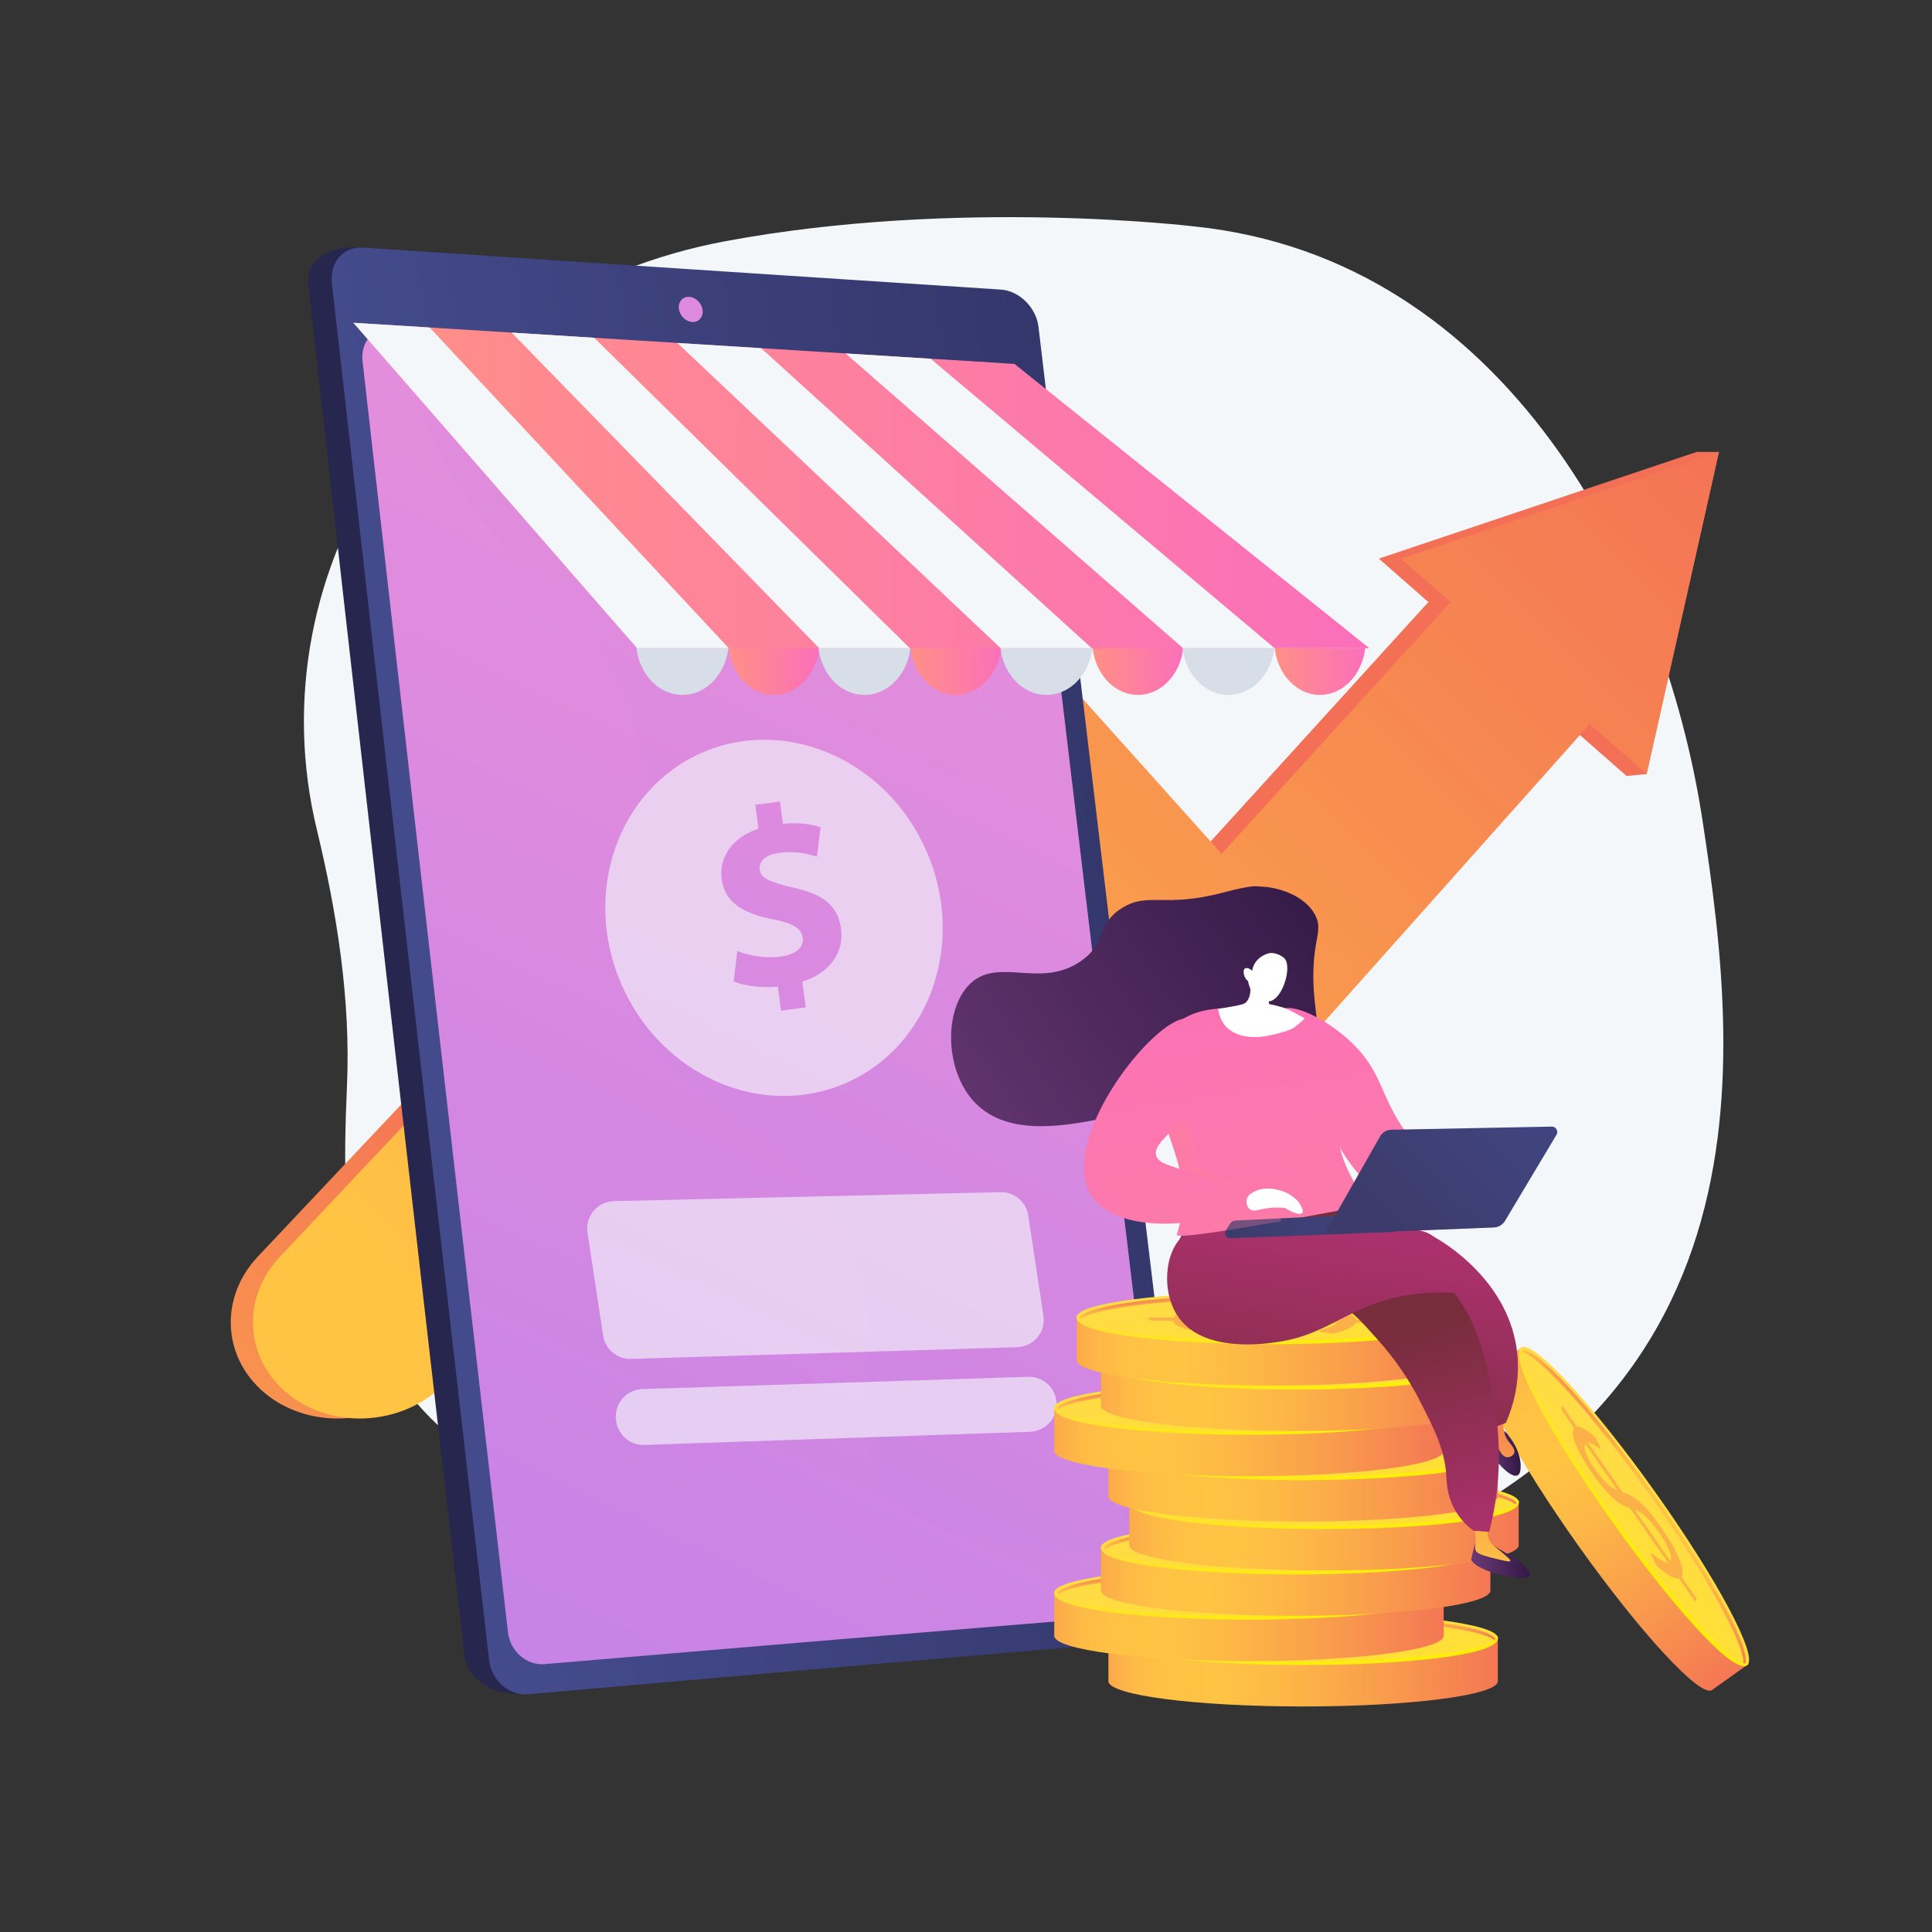 <?xml version="1.0" encoding="utf-8"?>
<!-- Generator: Adobe Illustrator 25.2.3, SVG Export Plug-In . SVG Version: 6.00 Build 0)  -->
<svg version="1.1" xmlns="http://www.w3.org/2000/svg" xmlns:xlink="http://www.w3.org/1999/xlink" x="0px" y="0px"
	 viewBox="0 0 3710 3710" style="enable-background:new 0 0 3710 3710;" xml:space="preserve">
<rect x="0" y="0" width="3710" height="3710" fill="#333333" stroke="none"/>
<style type="text/css">
	.st0{fill:#F4F7FA;}
	.st1{fill:url(#SVGID_1_);}
	.st2{fill:url(#SVGID_2_);}
	.st3{fill:url(#SVGID_3_);}
	.st4{fill:url(#SVGID_4_);}
	.st5{fill:#26264F;}
	.st6{fill:url(#SVGID_5_);}
	.st7{fill:url(#SVGID_6_);}
	.st8{opacity:0.3;fill:url(#SVGID_7_);}
	.st9{fill:#DE8BDF;}
	.st10{fill:url(#SVGID_8_);}
	.st11{fill:url(#SVGID_9_);}
	.st12{fill:#D8DEE8;}
	.st13{fill:url(#SVGID_10_);}
	.st14{fill:url(#SVGID_11_);}
	.st15{fill:url(#SVGID_12_);}
	.st16{opacity:0.63;fill:#F4F7FA;}
	.st17{opacity:0.63;}
	.st18{fill:url(#SVGID_13_);}
	.st19{fill:url(#SVGID_14_);}
	.st20{fill:url(#SVGID_15_);}
	.st21{fill:#FCB048;}
	.st22{fill:url(#SVGID_16_);}
	.st23{fill:url(#SVGID_17_);}
	.st24{fill:url(#SVGID_18_);}
	.st25{fill:url(#SVGID_19_);}
	.st26{fill:url(#SVGID_20_);}
	.st27{fill:url(#SVGID_21_);}
	.st28{fill:url(#SVGID_22_);}
	.st29{fill:url(#SVGID_23_);}
	.st30{fill:url(#SVGID_24_);}
	.st31{fill:url(#SVGID_25_);}
	.st32{fill:url(#SVGID_26_);}
	.st33{fill:url(#SVGID_27_);}
	.st34{fill:url(#SVGID_28_);}
	.st35{fill:url(#SVGID_29_);}
	.st36{fill:url(#SVGID_30_);}
	.st37{fill:url(#SVGID_31_);}
	.st38{fill:url(#SVGID_32_);}
	.st39{fill:url(#SVGID_33_);}
	.st40{fill:url(#SVGID_34_);}
	.st41{fill:url(#SVGID_35_);}
	.st42{fill:url(#SVGID_36_);}
	.st43{fill:url(#SVGID_37_);}
	.st44{fill:url(#SVGID_38_);}
	.st45{fill:url(#SVGID_39_);}
	.st46{fill:url(#SVGID_40_);}
	.st47{fill:url(#SVGID_41_);}
	.st48{fill:url(#SVGID_42_);}
	.st49{fill:url(#SVGID_43_);}
	.st50{fill:url(#SVGID_44_);}
	.st51{fill:url(#SVGID_45_);}
	.st52{fill:url(#SVGID_46_);}
	.st53{fill:url(#SVGID_47_);}
	.st54{fill:url(#SVGID_48_);}
	.st55{fill:url(#SVGID_49_);}
	.st56{fill:url(#SVGID_50_);}
	.st57{fill:url(#SVGID_51_);}
	.st58{fill:url(#SVGID_52_);}
	.st59{fill:url(#SVGID_53_);}
	.st60{fill:url(#SVGID_54_);}
	.st61{fill:url(#SVGID_55_);}
	.st62{fill:url(#SVGID_56_);}
	.st63{opacity:0.3;fill:url(#SVGID_57_);}
	.st64{fill:url(#SVGID_58_);}
	.st65{fill:url(#SVGID_59_);}
	.st66{fill:url(#SVGID_60_);}
	.st67{fill:#FFFFFF;}
	.st68{fill:url(#SVGID_61_);}
	.st69{fill:url(#SVGID_62_);}
	.st70{opacity:0.3;fill:url(#SVGID_63_);}
	.st71{opacity:0.3;fill:url(#SVGID_64_);}
	.st72{fill:url(#SVGID_65_);}
</style>
<g id="Background">
</g>
<g id="Illustration">
	<g>
		<path class="st0" d="M3269.2,1574.7C3195.3,1091.1,2892.4,497,2294,434.9c0,0-454.3-55.3-902.2,28.5
			C1126,513.1,892.9,661,745.4,873.7c-147.5,212.7-196.8,472-137,719.3c38.8,160.6,65.1,326.8,57.9,491.8
			C653.8,2372,661,2640,939.7,2811.3c248.9,152.9,562,287.8,860.8,311.4c203.1,16.1,430.8-9.9,626.5-62.8
			C3424.4,2790.5,3343.1,2058.3,3269.2,1574.7z"/>
		<g>
			<g>
				<linearGradient id="SVGID_1_" gradientUnits="userSpaceOnUse" x1="1374.49" y1="2358.237" x2="138.638" y2="3852.056">
					<stop  offset="3.597000e-03" style="stop-color:#F36F56"/>
					<stop  offset="1" style="stop-color:#FFC444"/>
				</linearGradient>
				<path class="st1" d="M656.2,2723.8c-49.2,1.7-98.8-12-139.2-42c-89.4-66.6-99-187.5-21.4-269.3l1135.3-1204.1
					c37.1-39.1,90.8-60.6,147-59.1c56,1.5,108.9,25.8,145.3,66.3l380.1,423.9l431.9-474.9c64.6-71,176.5-75.4,249.8-10.4
					c72.9,64.6,80.7,173.8,17.5,244.7l-560,628.2c-34.9,39.1-85.7,62-139.3,62.5c-53.9,0.6-105.3-21.4-140.9-60.3L1778,1609.1
					l-963,1044.1C773.6,2697.7,715.2,2721.8,656.2,2723.8z"/>
				<g>
					<linearGradient id="SVGID_2_" gradientUnits="userSpaceOnUse" x1="1753.234" y1="2671.574" x2="517.383" y2="4165.393">
						<stop  offset="3.597000e-03" style="stop-color:#F36F56"/>
						<stop  offset="1" style="stop-color:#FFC444"/>
					</linearGradient>
					<polygon class="st2" points="3123.5,1490.1 2647.8,1072.7 3258.2,867.8 3300.9,867.8 3162,1486.4 					"/>
				</g>
			</g>
			<g>
				<linearGradient id="SVGID_3_" gradientUnits="userSpaceOnUse" x1="986.273" y1="2711.022" x2="3194.118" y2="503.176">
					<stop  offset="0" style="stop-color:#FFC444"/>
					<stop  offset="0.996" style="stop-color:#F36F56"/>
				</linearGradient>
				<path class="st3" d="M698.8,2723.8c-49.2,1.7-98.8-12-139.2-42c-89.4-66.6-99-187.5-21.4-269.3l1135.3-1204.1
					c37.1-39.1,90.8-60.6,147-59.1c56,1.5,108.9,25.8,145.3,66.3l380.1,423.9l431.9-474.9c64.6-71,176.5-75.4,249.8-10.4
					c72.9,64.6,80.7,173.8,17.5,244.7l-560,628.2c-34.9,39.1-85.7,62-139.3,62.5c-53.9,0.6-105.3-21.4-140.9-60.3l-384.5-420.2
					l-963,1044.1C816.2,2697.7,757.8,2721.8,698.8,2723.8z"/>
				<g>
					<linearGradient id="SVGID_4_" gradientUnits="userSpaceOnUse" x1="1240.494" y1="2965.24" x2="3448.336" y2="757.398">
						<stop  offset="0" style="stop-color:#FFC444"/>
						<stop  offset="0.996" style="stop-color:#F36F56"/>
					</linearGradient>
					<polygon class="st4" points="3162,1486.4 2690.4,1072.7 3300.9,867.8 					"/>
				</g>
			</g>
		</g>
		<g>
			<g>
				<path class="st5" d="M1940,629.3c97.2,821.6,194.4,1634.5,291.6,2438.9c4.4,36.1-20.6,68-55.4,70.9
					c-390.7,37.1-781.3,74.9-1172,113.6c-69.7,3.4-108-35.6-112.4-74.5C791.7,2309.9,691.6,1432.5,591.6,545.9
					c-4.5-39.8,29.2-74,98.9-70.6c392.6,28,785.2,55.6,1177.8,82.9C1903.4,560.5,1935.6,592.5,1940,629.3z"/>
				
					<linearGradient id="SVGID_5_" gradientUnits="userSpaceOnUse" x1="835.221" y1="1863.804" x2="3314.209" y2="1769.034" gradientTransform="matrix(1 0 0.117 1.003 -223.905 -3.761)">
					<stop  offset="0" style="stop-color:#444B8C"/>
					<stop  offset="0.996" style="stop-color:#26264F"/>
				</linearGradient>
				<path class="st6" d="M1994.2,627.6c97.8,825.1,195.6,1641.6,293.5,2449.4c4.4,36.2-20.7,68.3-55.8,71.3
					c-405.7,34.4-811.3,69.4-1217,105.1c-37,3.3-71-26-75.6-65.2C838.7,2315.8,738,1434.3,637.3,543.6c-4.5-40,22.3-70.7,59.6-68.2
					c408.4,27.2,816.8,54.2,1225.2,80.7C1957.4,558.5,1989.8,590.6,1994.2,627.6z"/>
				<linearGradient id="SVGID_6_" gradientUnits="userSpaceOnUse" x1="1740.716" y1="1300.44" x2="-644.452" y2="6247.721">
					<stop  offset="3.597120e-03" style="stop-color:#E38DDD"/>
					<stop  offset="1" style="stop-color:#9571F6"/>
				</linearGradient>
				<path class="st7" d="M1970.7,762.6c90.6,764.5,181.2,1521.5,271.8,2271.1c4.1,33.9-19.3,63.8-52.1,66.5
					c-381.5,31.2-763,63-1144.5,95.4c-34.5,3-66.2-24.5-70.4-60.9C882.4,2329,789.3,1515.3,696.2,693.9C692,656.7,717,628,751.7,630
					c383.9,22.3,767.8,44.5,1151.6,66.4C1936.3,698.2,1966.6,728.1,1970.7,762.6z"/>
				<linearGradient id="SVGID_7_" gradientUnits="userSpaceOnUse" x1="1933.184" y1="923.168" x2="-451.982" y2="5870.445">
					<stop  offset="3.597120e-03" style="stop-color:#E38DDD"/>
					<stop  offset="1" style="stop-color:#9571F6"/>
				</linearGradient>
				<path class="st8" d="M1903.3,696.4c-379.3-21.6-758.7-43.5-1138-65.6c11.7,67.4,32.2,140.8,66.6,215.6
					c125.8,273,310.7,288,383,525.9c74.5,245.1-93.5,321.8-11.4,543c89.1,240.1,307.5,205.4,423,468.7
					c99.5,227-28.6,330.8,74.3,468.7c112.8,151.2,321.5,99.9,538.1,151.2c-89.4-739.9-178.8-1486.9-268.2-2241.3
					C1966.6,728.1,1936.3,698.2,1903.3,696.4z"/>
			</g>
			<path class="st9" d="M1349.2,595.6c1.5,13.3-7.4,23.5-20,22.7c-12.6-0.8-24-12.2-25.6-25.5c-1.5-13.3,7.4-23.6,20-22.7
				C1336.2,570.8,1347.7,582.3,1349.2,595.6z"/>
			<linearGradient id="SVGID_8_" gradientUnits="userSpaceOnUse" x1="1398.464" y1="1230.792" x2="1574.058" y2="1230.792">
				<stop  offset="0" style="stop-color:#FF9085"/>
				<stop  offset="1" style="stop-color:#FB6FBB"/>
			</linearGradient>
			<ellipse class="st10" cx="1486.3" cy="1230.8" rx="87.8" ry="103.6"/>
			<linearGradient id="SVGID_9_" gradientUnits="userSpaceOnUse" x1="1747.953" y1="1230.792" x2="1923.547" y2="1230.792">
				<stop  offset="0" style="stop-color:#FF9085"/>
				<stop  offset="1" style="stop-color:#FB6FBB"/>
			</linearGradient>
			<ellipse class="st11" cx="1835.7" cy="1230.8" rx="87.8" ry="103.6"/>
			<ellipse class="st12" cx="1660" cy="1230.8" rx="89" ry="103.6"/>
			<linearGradient id="SVGID_10_" gradientUnits="userSpaceOnUse" x1="2097.441" y1="1230.792" x2="2273.036" y2="1230.792">
				<stop  offset="0" style="stop-color:#FF9085"/>
				<stop  offset="1" style="stop-color:#FB6FBB"/>
			</linearGradient>
			<ellipse class="st13" cx="2185.2" cy="1230.8" rx="87.8" ry="103.6"/>
			<ellipse class="st12" cx="2009.5" cy="1230.8" rx="89" ry="103.6"/>
			<ellipse class="st12" cx="2359" cy="1230.8" rx="89" ry="103.6"/>
			<ellipse class="st12" cx="1310.5" cy="1230.8" rx="89" ry="103.6"/>
			<linearGradient id="SVGID_11_" gradientUnits="userSpaceOnUse" x1="678.585" y1="932.288" x2="2629.589" y2="932.288">
				<stop  offset="0" style="stop-color:#FF9085"/>
				<stop  offset="1" style="stop-color:#FB6FBB"/>
			</linearGradient>
			<polygon class="st14" points="678.6,619.8 1223.4,1244.8 2629.6,1244.8 1948.2,698.9 			"/>
			<g>
				<polygon class="st0" points="678.6,619.8 1223.4,1244.8 1399.6,1244.8 825.1,628.9 				"/>
				<polygon class="st0" points="982.5,638.7 1573.2,1244.8 1747.3,1244.8 1141,648.6 				"/>
				<polygon class="st0" points="1300.7,658.6 1921.7,1244.8 2096.6,1244.8 1461.6,668.6 				"/>
				<polygon class="st0" points="1787.1,688.9 1623.8,678.7 2271.9,1244.8 2447.7,1244.8 				"/>
			</g>
			<linearGradient id="SVGID_12_" gradientUnits="userSpaceOnUse" x1="2447.829" y1="1289.596" x2="2621.626" y2="1289.596">
				<stop  offset="0" style="stop-color:#FF9085"/>
				<stop  offset="1" style="stop-color:#FB6FBB"/>
			</linearGradient>
			<path class="st15" d="M2447.8,1244.8c5.8,50.6,42.5,89.6,86.9,89.6c44.4,0,81.1-39,86.9-89.6H2447.8z"/>
			<path class="st16" d="M1779.5,1635.3c-76-175.3-269-260.4-430.9-190.1c-161.9,70.3-231.6,269.3-155.5,444.6
				c76,175.3,269,260.4,430.9,190.1C1785.9,2009.6,1855.5,1810.6,1779.5,1635.3z M1540.7,1885.1l6.5,49.4l-47.4,6.2l-6-46
				c-32.6,2.8-65.2-1.8-85-10l7.1-58.5c21.8,8.5,51.7,14.9,83.1,10.7c27.6-3.6,45.1-16.8,42.5-36.1c-2.4-18.4-19.4-28-56.8-35.4
				c-54.1-10.6-92.6-30.2-98.8-77.1c-5.6-42.6,20-79.9,70.5-96.9l-6-46l47.4-6.2l5.6,42.6c32.6-2.8,55.3,1.1,72.3,6.7l-6.8,56.5
				c-13.3-3.7-37-11.9-71.9-7.3c-31.5,4.1-39.8,19-38.1,32.6c2.1,16,20.4,23.9,63.6,34c60.3,12.8,87,36.3,92.7,79.9
				C1620.7,1827.3,1595.1,1868,1540.7,1885.1z"/>
			<g class="st17">
				<path class="st0" d="M1953.2,2587l-741.3,22.5c-26.6,0.8-49.7-18.4-53.7-44.8l-30-197.6c-4.8-31.4,19.1-59.9,50.9-60.6
					l742.1-17.2c26.5-0.6,49.3,18.6,53.3,44.8l29.2,192.3C2008.5,2557.6,1984.9,2586,1953.2,2587z"/>
				<path class="st0" d="M1978.1,2749.4l-740.8,25.3c-26.7,0.9-49.9-18.3-53.9-44.8l-0.3-1.9c-4.7-31.2,18.9-59.6,50.4-60.6
					l741.1-23.5c26.7-0.8,49.8,18.4,53.8,44.8l0,0C2033.2,2720,2009.7,2748.3,1978.1,2749.4z"/>
			</g>
		</g>
		<g>
			<g>
				<linearGradient id="SVGID_13_" gradientUnits="userSpaceOnUse" x1="2064.525" y1="3211.21" x2="2924.818" y2="3211.21">
					<stop  offset="0" style="stop-color:#F57E53"/>
					<stop  offset="4.537139e-03" style="stop-color:#F58152"/>
					<stop  offset="4.198170e-02" style="stop-color:#F99A4D"/>
					<stop  offset="8.401687e-02" style="stop-color:#FCAD49"/>
					<stop  offset="0.133" style="stop-color:#FEBA46"/>
					<stop  offset="0.196" style="stop-color:#FFC244"/>
					<stop  offset="0.318" style="stop-color:#FFC444"/>
					<stop  offset="0.455" style="stop-color:#FDB946"/>
					<stop  offset="0.694" style="stop-color:#F99C4C"/>
					<stop  offset="0.996" style="stop-color:#F36F56"/>
				</linearGradient>
				<path class="st18" d="M2128.5,3145.5v82.9c0,26.8,167.4,48.5,373.9,48.5c206.5,0,373.9-21.7,373.9-48.5v-82.9H2128.5z"/>
				<linearGradient id="SVGID_14_" gradientUnits="userSpaceOnUse" x1="2498.625" y1="3114.301" x2="2543.979" y2="3493.979">
					<stop  offset="0" style="stop-color:#FFDB44"/>
					<stop  offset="1" style="stop-color:#FEEF06"/>
				</linearGradient>
				<ellipse class="st19" cx="2502.3" cy="3145.5" rx="373.9" ry="48.5"/>
				<linearGradient id="SVGID_15_" gradientUnits="userSpaceOnUse" x1="2496.653" y1="3097.369" x2="2510.582" y2="3213.974">
					<stop  offset="0" style="stop-color:#FFDB44"/>
					<stop  offset="1" style="stop-color:#FEEF06"/>
				</linearGradient>
				<path class="st20" d="M2502.3,3197.4c-182.9,0-374.1-17.5-374.1-51.2c0-1.8,0.7-5.1,2.5-5.1s1.1,2.5,1.1,4.4
					c0,21.4,152.2,45.2,370.5,45.2c218.4,0,370.5-23.8,370.5-45.2c0-1.8,0.3-3.6,2.2-3.6c1.8,0,1.4,2.5,1.4,4.3
					C2876.5,3179.9,2685.2,3197.4,2502.3,3197.4z"/>
				<g>
					<path class="st21" d="M2467,3148.2c3.7-2.5,7.6-5,11.8-7.5c4.1-2.5,9.5-4.7,16.1-6.7c6.6-2,14.8-3.6,24.6-4.9
						c9.9-1.3,22.2-1.9,36.9-2c14.5-0.1,28,0.4,40.7,1.4c12.7,1,23.8,2.5,33.5,4.4c9.6,2,17.4,4.4,23.5,7.3c6,2.9,9.6,6.2,10.7,10
						l42.1,0.4c3.1,0,5.8,0.3,8.1,0.7c2.4,0.5,3.5,1.1,3.5,1.8l0,3.5l-54.1-0.5c-1.9,4.2-6.7,8.1-14.5,11.7
						c-7.7,3.5-17.6,6.6-29.7,9.2l-19.7-2.7c-1.8-0.3-3.2-0.6-4.4-1c-1.1-0.4-1.7-0.9-1.7-1.4c0-0.7,1.5-1.4,4.6-2.3
						c3.1-0.9,6.5-1.9,10.3-3.2c3.8-1.3,7.6-2.7,11.3-4.5c3.7-1.7,6.1-3.8,7.4-6.2l-127.8-1.3c-3.4,2.5-7.1,4.9-11.3,7.3
						c-4.2,2.4-9.7,4.5-16.6,6.4c-6.9,1.9-15.5,3.5-25.7,4.6c-10.3,1.2-23.2,1.8-38.8,1.9c-11.7,0.1-23.1-0.4-34.3-1.3
						c-11.2-0.9-21.1-2.4-29.7-4.2c-8.7-1.9-15.8-4.2-21.3-7c-5.5-2.8-8.6-6-9.3-9.6l-34.7-0.4c-3.1,0-5.8-0.3-8.2-0.7
						c-2.4-0.5-3.6-1.1-3.6-1.8l0-3.5l47.4,0.5c2.1-3.7,6.4-6.8,13-9.5c6.6-2.7,14.6-5.1,24-7.2l15.9,2.2c4.8,0.7,7.2,1.5,7.2,2.4
						c0,0.5-1,1.1-3,1.8c-2,0.7-4.4,1.6-7.1,2.6c-2.7,1-5.4,2.2-7.9,3.6c-2.6,1.4-4.5,2.9-5.8,4.6L2467,3148.2z M2350.1,3152.9
						c1,2.3,3.1,4.2,6.3,5.9c3.2,1.7,7.2,3,12,4.1c4.8,1.1,10.2,1.8,16.2,2.3c6,0.5,12.3,0.7,18.9,0.7c7.7,0,14.4-0.4,20.1-1
						c5.7-0.6,10.7-1.5,15-2.5c4.3-1.1,8.1-2.3,11.3-3.7c3.2-1.4,6.1-3,8.6-4.6L2350.1,3152.9z M2628.2,3149.8
						c-1-2.3-3.3-4.3-6.9-6.1c-3.6-1.7-8.2-3.2-13.8-4.4c-5.6-1.2-12.1-2.1-19.6-2.6c-7.4-0.6-15.7-0.8-24.7-0.8
						c-8,0-14.9,0.4-20.7,1.1c-5.8,0.7-10.8,1.6-15,2.7c-4.2,1.1-7.9,2.5-10.8,4c-3,1.5-5.7,3.1-8.3,4.9L2628.2,3149.8z"/>
				</g>
				
					<linearGradient id="SVGID_16_" gradientUnits="userSpaceOnUse" x1="-840.497" y1="926.09" x2="-826.618" y2="1042.281" gradientTransform="matrix(-1 0 0 -1 1669.249 4127.839)">
					<stop  offset="3.597120e-03" style="stop-color:#F36F56"/>
					<stop  offset="0.306" style="stop-color:#F99C4C"/>
					<stop  offset="0.545" style="stop-color:#FDB946"/>
					<stop  offset="0.682" style="stop-color:#FFC444"/>
					<stop  offset="0.804" style="stop-color:#FFC244"/>
					<stop  offset="0.867" style="stop-color:#FEBA46"/>
					<stop  offset="0.916" style="stop-color:#FCAD49"/>
					<stop  offset="0.958" style="stop-color:#F99A4D"/>
					<stop  offset="0.996" style="stop-color:#F58152"/>
					<stop  offset="1" style="stop-color:#F57E53"/>
				</linearGradient>
				<path class="st22" d="M2502.4,3102.2c-166.7,0-340.3,14.7-368.1,43.1c1.1,1,2.1,2.1,3,3.2c23.4-19.7,166.7-39.6,365-39.6
					c203.4,0,349,20.9,366.7,41.1c0.9-1.1,1.8-2.2,2.8-3.2C2848.9,3117.4,2672.1,3102.2,2502.4,3102.2z"/>
			</g>
			<g>
				<linearGradient id="SVGID_17_" gradientUnits="userSpaceOnUse" x1="1960.583" y1="3124.1" x2="2820.877" y2="3124.1">
					<stop  offset="0" style="stop-color:#F57E53"/>
					<stop  offset="4.537139e-03" style="stop-color:#F58152"/>
					<stop  offset="4.198170e-02" style="stop-color:#F99A4D"/>
					<stop  offset="8.401687e-02" style="stop-color:#FCAD49"/>
					<stop  offset="0.133" style="stop-color:#FEBA46"/>
					<stop  offset="0.196" style="stop-color:#FFC244"/>
					<stop  offset="0.318" style="stop-color:#FFC444"/>
					<stop  offset="0.455" style="stop-color:#FDB946"/>
					<stop  offset="0.694" style="stop-color:#F99C4C"/>
					<stop  offset="0.996" style="stop-color:#F36F56"/>
				</linearGradient>
				<path class="st23" d="M2024.5,3058.4v82.9c0,26.8,167.4,48.5,373.9,48.5c206.5,0,373.9-21.7,373.9-48.5v-82.9H2024.5z"/>
				<linearGradient id="SVGID_18_" gradientUnits="userSpaceOnUse" x1="2394.683" y1="3027.191" x2="2440.037" y2="3406.87">
					<stop  offset="0" style="stop-color:#FFDB44"/>
					<stop  offset="1" style="stop-color:#FEEF06"/>
				</linearGradient>
				<ellipse class="st24" cx="2398.4" cy="3058.4" rx="373.9" ry="48.5"/>
				<linearGradient id="SVGID_19_" gradientUnits="userSpaceOnUse" x1="2392.711" y1="3010.259" x2="2406.64" y2="3126.864">
					<stop  offset="0" style="stop-color:#FFDB44"/>
					<stop  offset="1" style="stop-color:#FEEF06"/>
				</linearGradient>
				<path class="st25" d="M2398.4,3110.2c-182.9,0-374.1-17.5-374.1-51.2c0-1.9,0.7-5.1,2.5-5.1c1.9,0,1.1,2.5,1.1,4.4
					c0,21.4,152.2,45.2,370.5,45.2s370.5-23.8,370.5-45.2c0-1.9,0.3-3.6,2.2-3.6c1.9,0,1.4,2.5,1.4,4.3
					C2772.5,3092.8,2581.3,3110.2,2398.4,3110.2z"/>
				<g>
					<path class="st21" d="M2363.1,3061.1c3.7-2.5,7.6-5,11.8-7.5c4.1-2.5,9.5-4.7,16.1-6.7c6.6-2,14.8-3.6,24.6-4.9
						c9.9-1.3,22.2-1.9,36.9-2c14.4-0.1,28,0.4,40.7,1.4c12.7,1,23.8,2.5,33.5,4.4c9.6,2,17.4,4.4,23.5,7.3c6,2.9,9.6,6.2,10.7,10
						l42.1,0.4c3.1,0,5.8,0.3,8.1,0.7c2.4,0.5,3.5,1.1,3.5,1.8l0,3.5l-54.1-0.5c-1.9,4.2-6.7,8.1-14.5,11.7
						c-7.7,3.5-17.6,6.6-29.7,9.2l-19.7-2.7c-1.8-0.3-3.2-0.6-4.4-1c-1.1-0.4-1.7-0.9-1.7-1.4c0-0.7,1.5-1.4,4.6-2.3
						c3.1-0.9,6.5-1.9,10.3-3.2c3.8-1.3,7.6-2.7,11.3-4.5c3.7-1.7,6.1-3.8,7.4-6.2l-127.7-1.3c-3.4,2.5-7.1,4.9-11.3,7.3
						c-4.2,2.4-9.7,4.5-16.6,6.4c-6.9,1.9-15.5,3.5-25.7,4.6c-10.3,1.2-23.2,1.8-38.8,1.9c-11.7,0.1-23.1-0.4-34.3-1.3
						c-11.2-0.9-21.1-2.4-29.7-4.2c-8.7-1.9-15.8-4.2-21.3-7c-5.5-2.8-8.6-6-9.3-9.6l-34.7-0.4c-3.1,0-5.8-0.3-8.2-0.7
						c-2.4-0.5-3.6-1.1-3.6-1.8l0-3.5l47.4,0.5c2.1-3.7,6.4-6.8,13-9.5c6.6-2.7,14.6-5.1,24-7.2l15.9,2.2c4.8,0.7,7.2,1.5,7.2,2.4
						c0,0.5-1,1.1-3,1.8c-2,0.7-4.4,1.6-7.1,2.6c-2.7,1-5.4,2.2-7.9,3.6c-2.6,1.4-4.5,2.9-5.8,4.6L2363.1,3061.1z M2246.2,3065.8
						c1,2.3,3.1,4.2,6.3,5.9c3.2,1.7,7.2,3,12,4.1c4.8,1.1,10.2,1.8,16.2,2.3c6,0.5,12.3,0.7,18.9,0.7c7.7,0,14.4-0.4,20.1-1
						c5.7-0.6,10.7-1.5,15-2.5c4.3-1.1,8.1-2.3,11.3-3.7c3.2-1.4,6.1-3,8.6-4.6L2246.2,3065.8z M2524.3,3062.7
						c-1-2.3-3.3-4.3-6.9-6.1c-3.6-1.7-8.2-3.2-13.8-4.4c-5.6-1.2-12.2-2.1-19.6-2.6c-7.4-0.6-15.7-0.8-24.7-0.8
						c-8,0-14.9,0.4-20.7,1.1c-5.8,0.7-10.8,1.6-15,2.7c-4.2,1.1-7.9,2.5-10.8,4c-3,1.5-5.7,3.1-8.3,4.9L2524.3,3062.7z"/>
				</g>
				
					<linearGradient id="SVGID_20_" gradientUnits="userSpaceOnUse" x1="-736.556" y1="1013.199" x2="-722.677" y2="1129.392" gradientTransform="matrix(-1 0 0 -1 1669.249 4127.839)">
					<stop  offset="3.597120e-03" style="stop-color:#F36F56"/>
					<stop  offset="0.306" style="stop-color:#F99C4C"/>
					<stop  offset="0.545" style="stop-color:#FDB946"/>
					<stop  offset="0.682" style="stop-color:#FFC444"/>
					<stop  offset="0.804" style="stop-color:#FFC244"/>
					<stop  offset="0.867" style="stop-color:#FEBA46"/>
					<stop  offset="0.916" style="stop-color:#FCAD49"/>
					<stop  offset="0.958" style="stop-color:#F99A4D"/>
					<stop  offset="0.996" style="stop-color:#F58152"/>
					<stop  offset="1" style="stop-color:#F57E53"/>
				</linearGradient>
				<path class="st26" d="M2398.5,3015.1c-166.7,0-340.3,14.7-368.1,43.1c1.1,1,2.1,2.1,3,3.2c23.4-19.7,166.7-39.6,365-39.6
					c203.4,0,349,20.9,366.7,41.1c0.9-1.1,1.8-2.2,2.8-3.2C2745,3030.3,2568.1,3015.1,2398.5,3015.1z"/>
			</g>
			<g>
				<linearGradient id="SVGID_21_" gradientUnits="userSpaceOnUse" x1="2050.271" y1="3037.245" x2="2910.565" y2="3037.245">
					<stop  offset="0" style="stop-color:#F57E53"/>
					<stop  offset="4.537139e-03" style="stop-color:#F58152"/>
					<stop  offset="4.198170e-02" style="stop-color:#F99A4D"/>
					<stop  offset="8.401687e-02" style="stop-color:#FCAD49"/>
					<stop  offset="0.133" style="stop-color:#FEBA46"/>
					<stop  offset="0.196" style="stop-color:#FFC244"/>
					<stop  offset="0.318" style="stop-color:#FFC444"/>
					<stop  offset="0.455" style="stop-color:#FDB946"/>
					<stop  offset="0.694" style="stop-color:#F99C4C"/>
					<stop  offset="0.996" style="stop-color:#F36F56"/>
				</linearGradient>
				<path class="st27" d="M2114.2,2971.5v82.9c0,26.8,167.4,48.5,373.9,48.5c206.5,0,373.9-21.7,373.9-48.5v-82.9H2114.2z"/>
				<linearGradient id="SVGID_22_" gradientUnits="userSpaceOnUse" x1="2484.371" y1="2940.336" x2="2529.725" y2="3320.014">
					<stop  offset="0" style="stop-color:#FFDB44"/>
					<stop  offset="1" style="stop-color:#FEEF06"/>
				</linearGradient>
				<ellipse class="st28" cx="2488.1" cy="2971.5" rx="373.9" ry="48.5"/>
				<linearGradient id="SVGID_23_" gradientUnits="userSpaceOnUse" x1="2482.399" y1="2923.404" x2="2496.328" y2="3040.009">
					<stop  offset="0" style="stop-color:#FFDB44"/>
					<stop  offset="1" style="stop-color:#FEEF06"/>
				</linearGradient>
				<path class="st29" d="M2488.1,3023.4c-182.9,0-374.1-17.5-374.1-51.2c0-1.9,0.7-5.1,2.5-5.1s1.1,2.5,1.1,4.4
					c0,21.4,152.2,45.2,370.5,45.2s370.5-23.8,370.5-45.2c0-1.9,0.3-3.6,2.2-3.6c1.9,0,1.4,2.5,1.4,4.3
					C2862.2,3005.9,2671,3023.4,2488.1,3023.4z"/>
				<g>
					<path class="st21" d="M2452.8,2974.2c3.7-2.5,7.6-5,11.8-7.5c4.1-2.5,9.5-4.7,16.1-6.7c6.6-2,14.8-3.6,24.6-4.9
						c9.9-1.3,22.2-1.9,36.9-2c14.4-0.1,28,0.4,40.7,1.4c12.7,1,23.8,2.5,33.5,4.4c9.6,2,17.4,4.4,23.5,7.3c6,2.9,9.6,6.2,10.7,10
						l42.1,0.4c3.1,0,5.8,0.3,8.1,0.7c2.4,0.5,3.5,1.1,3.5,1.8l0,3.5l-54.1-0.5c-1.9,4.2-6.7,8.1-14.5,11.7
						c-7.7,3.5-17.6,6.6-29.7,9.2l-19.7-2.7c-1.8-0.3-3.2-0.6-4.4-1c-1.1-0.4-1.7-0.9-1.7-1.4c0-0.7,1.5-1.4,4.6-2.3
						c3.1-0.9,6.5-1.9,10.3-3.2c3.8-1.3,7.6-2.7,11.3-4.5c3.7-1.7,6.1-3.8,7.4-6.2l-127.7-1.3c-3.4,2.5-7.1,4.9-11.3,7.3
						c-4.2,2.4-9.7,4.5-16.6,6.4c-6.9,1.9-15.5,3.5-25.7,4.6c-10.3,1.2-23.2,1.8-38.8,1.9c-11.7,0.1-23.1-0.4-34.3-1.3
						c-11.2-0.9-21.1-2.4-29.7-4.2c-8.7-1.9-15.8-4.2-21.3-7c-5.5-2.8-8.6-6-9.3-9.6l-34.7-0.4c-3.1,0-5.8-0.3-8.2-0.7
						c-2.4-0.5-3.6-1.1-3.6-1.8l0-3.5l47.4,0.5c2.1-3.7,6.4-6.8,13-9.5c6.6-2.7,14.6-5.1,24-7.2l15.9,2.2c4.8,0.7,7.2,1.5,7.2,2.4
						c0,0.5-1,1.1-3,1.8c-2,0.7-4.4,1.6-7.1,2.6c-2.7,1-5.4,2.2-7.9,3.6c-2.6,1.4-4.5,2.9-5.8,4.6L2452.8,2974.2z M2335.9,2978.9
						c1,2.3,3.1,4.2,6.3,5.9c3.2,1.7,7.2,3,12,4.1c4.8,1.1,10.2,1.8,16.2,2.3c6,0.5,12.3,0.7,18.9,0.7c7.7,0,14.4-0.4,20.1-1
						c5.7-0.6,10.7-1.5,15-2.5c4.3-1.1,8.1-2.3,11.3-3.7c3.2-1.4,6.1-3,8.6-4.6L2335.9,2978.9z M2614,2975.8c-1-2.3-3.3-4.3-6.9-6.1
						c-3.6-1.7-8.2-3.2-13.8-4.4c-5.6-1.2-12.2-2.1-19.6-2.6c-7.4-0.6-15.7-0.8-24.7-0.8c-8,0-14.9,0.4-20.7,1.1
						c-5.8,0.7-10.8,1.6-15,2.7c-4.2,1.1-7.9,2.5-10.8,4c-3,1.5-5.7,3.1-8.3,4.9L2614,2975.8z"/>
				</g>
				
					<linearGradient id="SVGID_24_" gradientUnits="userSpaceOnUse" x1="-826.244" y1="1100.054" x2="-812.364" y2="1216.246" gradientTransform="matrix(-1 0 0 -1 1669.249 4127.839)">
					<stop  offset="3.597120e-03" style="stop-color:#F36F56"/>
					<stop  offset="0.306" style="stop-color:#F99C4C"/>
					<stop  offset="0.545" style="stop-color:#FDB946"/>
					<stop  offset="0.682" style="stop-color:#FFC444"/>
					<stop  offset="0.804" style="stop-color:#FFC244"/>
					<stop  offset="0.867" style="stop-color:#FEBA46"/>
					<stop  offset="0.916" style="stop-color:#FCAD49"/>
					<stop  offset="0.958" style="stop-color:#F99A4D"/>
					<stop  offset="0.996" style="stop-color:#F58152"/>
					<stop  offset="1" style="stop-color:#F57E53"/>
				</linearGradient>
				<path class="st30" d="M2488.1,2928.2c-166.7,0-340.3,14.7-368.1,43.1c1.1,1,2.1,2.1,3,3.2c23.4-19.7,166.7-39.6,365-39.6
					c203.4,0,349,20.9,366.7,41.1c0.9-1.1,1.8-2.2,2.8-3.2C2834.7,2943.5,2657.8,2928.2,2488.1,2928.2z"/>
			</g>
			<g>
				<linearGradient id="SVGID_25_" gradientUnits="userSpaceOnUse" x1="2104.696" y1="2950.134" x2="2964.989" y2="2950.134">
					<stop  offset="0" style="stop-color:#F57E53"/>
					<stop  offset="4.537139e-03" style="stop-color:#F58152"/>
					<stop  offset="4.198170e-02" style="stop-color:#F99A4D"/>
					<stop  offset="8.401687e-02" style="stop-color:#FCAD49"/>
					<stop  offset="0.133" style="stop-color:#FEBA46"/>
					<stop  offset="0.196" style="stop-color:#FFC244"/>
					<stop  offset="0.318" style="stop-color:#FFC444"/>
					<stop  offset="0.455" style="stop-color:#FDB946"/>
					<stop  offset="0.694" style="stop-color:#F99C4C"/>
					<stop  offset="0.996" style="stop-color:#F36F56"/>
				</linearGradient>
				<path class="st31" d="M2168.6,2884.4v82.9c0,26.8,167.4,48.5,373.9,48.5c206.5,0,373.9-21.7,373.9-48.5v-82.9H2168.6z"/>
				<linearGradient id="SVGID_26_" gradientUnits="userSpaceOnUse" x1="2538.796" y1="2853.226" x2="2584.15" y2="3232.904">
					<stop  offset="0" style="stop-color:#FFDB44"/>
					<stop  offset="1" style="stop-color:#FEEF06"/>
				</linearGradient>
				<path class="st32" d="M2916.4,2884.4c0,26.8-167.4,48.5-373.9,48.5c-206.5,0-373.9-21.7-373.9-48.5s167.4-48.5,373.9-48.5
					C2749,2835.9,2916.4,2857.6,2916.4,2884.4z"/>
				<linearGradient id="SVGID_27_" gradientUnits="userSpaceOnUse" x1="2536.824" y1="2836.294" x2="2550.752" y2="2952.898">
					<stop  offset="0" style="stop-color:#FFDB44"/>
					<stop  offset="1" style="stop-color:#FEEF06"/>
				</linearGradient>
				<path class="st33" d="M2542.5,2936.3c-182.9,0-374.1-17.5-374.1-51.2c0-1.9,0.7-5.1,2.5-5.1c1.9,0,1.1,2.5,1.1,4.4
					c0,21.4,152.2,45.2,370.5,45.2c218.4,0,370.5-23.8,370.5-45.2c0-1.9,0.3-3.6,2.2-3.6c1.9,0,1.4,2.5,1.4,4.3
					C2916.6,2918.8,2725.4,2936.3,2542.5,2936.3z"/>
				<g>
					<path class="st21" d="M2507.2,2887.1c3.7-2.5,7.6-5,11.8-7.5c4.1-2.5,9.5-4.7,16.1-6.7c6.6-2,14.8-3.6,24.6-4.9
						c9.9-1.3,22.2-1.9,36.9-2c14.4-0.1,28,0.4,40.7,1.4c12.7,1,23.8,2.5,33.5,4.4c9.6,2,17.4,4.4,23.5,7.3c6,2.9,9.6,6.2,10.7,10
						l42.1,0.4c3.1,0,5.8,0.3,8.1,0.7c2.4,0.5,3.5,1.1,3.5,1.8l0,3.5l-54.1-0.5c-1.9,4.2-6.7,8.1-14.5,11.7
						c-7.7,3.5-17.6,6.6-29.7,9.2l-19.7-2.7c-1.8-0.3-3.2-0.6-4.4-1c-1.1-0.4-1.7-0.9-1.7-1.4c0-0.7,1.5-1.4,4.6-2.3
						c3.1-0.9,6.5-1.9,10.3-3.2c3.8-1.3,7.6-2.7,11.3-4.5c3.7-1.7,6.1-3.8,7.4-6.2l-127.8-1.3c-3.4,2.5-7.1,4.9-11.3,7.3
						c-4.2,2.4-9.7,4.5-16.6,6.4c-6.9,1.9-15.5,3.5-25.7,4.6c-10.3,1.2-23.2,1.8-38.8,1.9c-11.7,0.1-23.1-0.4-34.3-1.3
						c-11.2-0.9-21.1-2.4-29.7-4.2c-8.7-1.9-15.8-4.2-21.3-7c-5.5-2.8-8.6-6-9.3-9.6l-34.7-0.4c-3.1,0-5.8-0.3-8.2-0.7
						c-2.4-0.5-3.6-1.1-3.6-1.8l0-3.5l47.4,0.5c2.1-3.7,6.4-6.8,13-9.5c6.6-2.7,14.6-5.1,24-7.2l15.9,2.2c4.8,0.7,7.2,1.5,7.2,2.4
						c0,0.5-1,1.1-3,1.8c-2,0.7-4.4,1.6-7.1,2.6c-2.7,1-5.4,2.2-7.9,3.6c-2.6,1.4-4.5,2.9-5.8,4.6L2507.2,2887.1z M2390.3,2891.8
						c1,2.3,3.1,4.2,6.3,5.9c3.2,1.7,7.2,3,12,4.1c4.8,1.1,10.2,1.8,16.2,2.3c6,0.5,12.3,0.7,18.9,0.7c7.7,0,14.4-0.4,20.1-1
						c5.7-0.6,10.7-1.5,15-2.5c4.3-1.1,8.1-2.3,11.3-3.7c3.2-1.4,6.1-3,8.6-4.6L2390.3,2891.8z M2668.4,2888.7
						c-1-2.3-3.3-4.3-6.9-6.1c-3.6-1.7-8.2-3.2-13.8-4.4c-5.6-1.2-12.1-2.1-19.6-2.6c-7.4-0.6-15.7-0.8-24.7-0.8
						c-8,0-14.9,0.4-20.7,1.1c-5.8,0.7-10.8,1.6-15,2.7c-4.2,1.1-7.9,2.5-10.8,4c-3,1.5-5.7,3.1-8.3,4.9L2668.4,2888.7z"/>
				</g>
				
					<linearGradient id="SVGID_28_" gradientUnits="userSpaceOnUse" x1="-880.668" y1="1187.165" x2="-866.789" y2="1303.357" gradientTransform="matrix(-1 0 0 -1 1669.249 4127.839)">
					<stop  offset="3.597120e-03" style="stop-color:#F36F56"/>
					<stop  offset="0.306" style="stop-color:#F99C4C"/>
					<stop  offset="0.545" style="stop-color:#FDB946"/>
					<stop  offset="0.682" style="stop-color:#FFC444"/>
					<stop  offset="0.804" style="stop-color:#FFC244"/>
					<stop  offset="0.867" style="stop-color:#FEBA46"/>
					<stop  offset="0.916" style="stop-color:#FCAD49"/>
					<stop  offset="0.958" style="stop-color:#F99A4D"/>
					<stop  offset="0.996" style="stop-color:#F58152"/>
					<stop  offset="1" style="stop-color:#F57E53"/>
				</linearGradient>
				<path class="st34" d="M2542.6,2841.1c-166.7,0-340.3,14.7-368.1,43.1c1.1,1,2.1,2.1,3,3.2c23.4-19.7,166.7-39.6,365-39.6
					c203.4,0,349,20.9,366.7,41.1c0.9-1.1,1.8-2.2,2.8-3.2C2889.1,2856.4,2712.2,2841.1,2542.6,2841.1z"/>
			</g>
			<g>
				<linearGradient id="SVGID_29_" gradientUnits="userSpaceOnUse" x1="2064.525" y1="2856.152" x2="2924.818" y2="2856.152">
					<stop  offset="0" style="stop-color:#F57E53"/>
					<stop  offset="4.537139e-03" style="stop-color:#F58152"/>
					<stop  offset="4.198170e-02" style="stop-color:#F99A4D"/>
					<stop  offset="8.401687e-02" style="stop-color:#FCAD49"/>
					<stop  offset="0.133" style="stop-color:#FEBA46"/>
					<stop  offset="0.196" style="stop-color:#FFC244"/>
					<stop  offset="0.318" style="stop-color:#FFC444"/>
					<stop  offset="0.455" style="stop-color:#FDB946"/>
					<stop  offset="0.694" style="stop-color:#F99C4C"/>
					<stop  offset="0.996" style="stop-color:#F36F56"/>
				</linearGradient>
				<path class="st35" d="M2128.5,2790.4v82.9c0,26.8,167.4,48.5,373.9,48.5c206.5,0,373.9-21.7,373.9-48.5v-82.9H2128.5z"/>
				<linearGradient id="SVGID_30_" gradientUnits="userSpaceOnUse" x1="2498.625" y1="2759.243" x2="2543.979" y2="3138.922">
					<stop  offset="0" style="stop-color:#FFDB44"/>
					<stop  offset="1" style="stop-color:#FEEF06"/>
				</linearGradient>
				<path class="st36" d="M2876.2,2790.4c0,26.8-167.4,48.5-373.9,48.5c-206.5,0-373.9-21.7-373.9-48.5s167.4-48.5,373.9-48.5
					C2708.8,2741.9,2876.2,2763.6,2876.2,2790.4z"/>
				<linearGradient id="SVGID_31_" gradientUnits="userSpaceOnUse" x1="2496.653" y1="2742.311" x2="2510.582" y2="2858.916">
					<stop  offset="0" style="stop-color:#FFDB44"/>
					<stop  offset="1" style="stop-color:#FEEF06"/>
				</linearGradient>
				<path class="st37" d="M2502.3,2842.3c-182.9,0-374.1-17.5-374.1-51.2c0-1.9,0.7-5.1,2.5-5.1s1.1,2.5,1.1,4.4
					c0,21.4,152.2,45.2,370.5,45.2c218.4,0,370.5-23.8,370.5-45.2c0-1.9,0.3-3.6,2.2-3.6c1.8,0,1.4,2.5,1.4,4.3
					C2876.5,2824.9,2685.2,2842.3,2502.3,2842.3z"/>
				<g>
					<path class="st21" d="M2467,2793.1c3.7-2.5,7.6-5,11.8-7.5c4.1-2.5,9.5-4.7,16.1-6.7c6.6-2,14.8-3.6,24.6-4.9
						c9.9-1.3,22.2-1.9,36.9-2c14.5-0.1,28,0.4,40.7,1.4c12.7,1,23.8,2.5,33.5,4.4c9.6,2,17.4,4.4,23.5,7.3c6,2.9,9.6,6.2,10.7,10
						l42.1,0.4c3.1,0,5.8,0.3,8.1,0.7c2.4,0.5,3.5,1.1,3.5,1.8l0,3.5l-54.1-0.5c-1.9,4.2-6.7,8.1-14.5,11.7
						c-7.7,3.5-17.6,6.6-29.7,9.2l-19.7-2.7c-1.8-0.3-3.2-0.6-4.4-1c-1.1-0.4-1.7-0.9-1.7-1.4c0-0.7,1.5-1.4,4.6-2.3
						c3.1-0.9,6.5-1.9,10.3-3.2c3.8-1.3,7.6-2.7,11.3-4.5c3.7-1.7,6.1-3.8,7.4-6.2l-127.8-1.3c-3.4,2.5-7.1,4.9-11.3,7.3
						c-4.2,2.4-9.7,4.5-16.6,6.4c-6.9,1.9-15.5,3.5-25.7,4.6c-10.3,1.2-23.2,1.8-38.8,1.9c-11.7,0.1-23.1-0.4-34.3-1.3
						c-11.2-0.9-21.1-2.4-29.7-4.2c-8.7-1.9-15.8-4.2-21.3-7c-5.5-2.8-8.6-6-9.3-9.6l-34.7-0.4c-3.1,0-5.8-0.3-8.2-0.7
						c-2.4-0.5-3.6-1.1-3.6-1.8l0-3.5l47.4,0.5c2.1-3.7,6.4-6.8,13-9.5c6.6-2.7,14.6-5.1,24-7.2l15.9,2.2c4.8,0.7,7.2,1.5,7.2,2.4
						c0,0.5-1,1.1-3,1.8c-2,0.7-4.4,1.6-7.1,2.6c-2.7,1-5.4,2.2-7.9,3.6c-2.6,1.4-4.5,2.9-5.8,4.6L2467,2793.1z M2350.1,2797.9
						c1,2.3,3.1,4.2,6.3,5.9c3.2,1.7,7.2,3,12,4.1c4.8,1.1,10.2,1.8,16.2,2.3c6,0.5,12.3,0.7,18.9,0.7c7.7,0,14.4-0.4,20.1-1
						c5.7-0.6,10.7-1.5,15-2.5c4.3-1.1,8.1-2.3,11.3-3.7c3.2-1.4,6.1-3,8.6-4.6L2350.1,2797.9z M2628.2,2794.8
						c-1-2.3-3.3-4.3-6.9-6.1c-3.6-1.7-8.2-3.2-13.8-4.4c-5.6-1.2-12.1-2.1-19.6-2.6c-7.4-0.6-15.7-0.8-24.7-0.8
						c-8,0-14.9,0.4-20.7,1.1c-5.8,0.7-10.8,1.6-15,2.7c-4.2,1.1-7.9,2.5-10.8,4c-3,1.5-5.7,3.1-8.3,4.9L2628.2,2794.8z"/>
				</g>
				
					<linearGradient id="SVGID_32_" gradientUnits="userSpaceOnUse" x1="-840.497" y1="1281.147" x2="-826.618" y2="1397.339" gradientTransform="matrix(-1 0 0 -1 1669.249 4127.839)">
					<stop  offset="3.597120e-03" style="stop-color:#F36F56"/>
					<stop  offset="0.306" style="stop-color:#F99C4C"/>
					<stop  offset="0.545" style="stop-color:#FDB946"/>
					<stop  offset="0.682" style="stop-color:#FFC444"/>
					<stop  offset="0.804" style="stop-color:#FFC244"/>
					<stop  offset="0.867" style="stop-color:#FEBA46"/>
					<stop  offset="0.916" style="stop-color:#FCAD49"/>
					<stop  offset="0.958" style="stop-color:#F99A4D"/>
					<stop  offset="0.996" style="stop-color:#F58152"/>
					<stop  offset="1" style="stop-color:#F57E53"/>
				</linearGradient>
				<path class="st38" d="M2502.4,2747.2c-166.7,0-340.3,14.7-368.1,43.1c1.1,1,2.1,2.1,3,3.2c23.4-19.7,166.7-39.6,365-39.6
					c203.4,0,349,20.9,366.7,41.1c0.9-1.1,1.8-2.2,2.8-3.2C2848.9,2762.4,2672.1,2747.2,2502.4,2747.2z"/>
			</g>
			<g>
				<linearGradient id="SVGID_33_" gradientUnits="userSpaceOnUse" x1="1960.583" y1="2769.043" x2="2820.877" y2="2769.043">
					<stop  offset="0" style="stop-color:#F57E53"/>
					<stop  offset="4.537139e-03" style="stop-color:#F58152"/>
					<stop  offset="4.198170e-02" style="stop-color:#F99A4D"/>
					<stop  offset="8.401687e-02" style="stop-color:#FCAD49"/>
					<stop  offset="0.133" style="stop-color:#FEBA46"/>
					<stop  offset="0.196" style="stop-color:#FFC244"/>
					<stop  offset="0.318" style="stop-color:#FFC444"/>
					<stop  offset="0.455" style="stop-color:#FDB946"/>
					<stop  offset="0.694" style="stop-color:#F99C4C"/>
					<stop  offset="0.996" style="stop-color:#F36F56"/>
				</linearGradient>
				<path class="st39" d="M2024.5,2703.3v82.9c0,26.8,167.4,48.5,373.9,48.5c206.5,0,373.9-21.7,373.9-48.5v-82.9H2024.5z"/>
				<linearGradient id="SVGID_34_" gradientUnits="userSpaceOnUse" x1="2394.683" y1="2672.133" x2="2440.037" y2="3051.811">
					<stop  offset="0" style="stop-color:#FFDB44"/>
					<stop  offset="1" style="stop-color:#FEEF06"/>
				</linearGradient>
				<ellipse class="st40" cx="2398.4" cy="2703.3" rx="373.9" ry="48.5"/>
				<linearGradient id="SVGID_35_" gradientUnits="userSpaceOnUse" x1="2392.711" y1="2655.201" x2="2406.64" y2="2771.806">
					<stop  offset="0" style="stop-color:#FFDB44"/>
					<stop  offset="1" style="stop-color:#FEEF06"/>
				</linearGradient>
				<path class="st41" d="M2398.4,2755.2c-182.9,0-374.1-17.5-374.1-51.2c0-1.9,0.7-5.1,2.5-5.1c1.9,0,1.1,2.5,1.1,4.4
					c0,21.4,152.2,45.2,370.5,45.2s370.5-23.8,370.5-45.2c0-1.9,0.3-3.6,2.2-3.6c1.9,0,1.4,2.5,1.4,4.3
					C2772.5,2737.7,2581.3,2755.2,2398.4,2755.2z"/>
				<g>
					<path class="st21" d="M2363.1,2706c3.7-2.5,7.6-5,11.8-7.5c4.1-2.5,9.5-4.7,16.1-6.7c6.6-2,14.8-3.6,24.6-4.9
						c9.9-1.3,22.2-1.9,36.9-2c14.4-0.1,28,0.4,40.7,1.4c12.7,1,23.8,2.5,33.5,4.4c9.6,2,17.4,4.4,23.5,7.3c6,2.9,9.6,6.2,10.7,10
						l42.1,0.4c3.1,0,5.8,0.3,8.1,0.7c2.4,0.5,3.5,1.1,3.5,1.8l0,3.5l-54.1-0.5c-1.9,4.2-6.7,8.1-14.5,11.7
						c-7.7,3.5-17.6,6.6-29.7,9.2l-19.7-2.7c-1.8-0.3-3.2-0.6-4.4-1c-1.1-0.4-1.7-0.9-1.7-1.4c0-0.7,1.5-1.4,4.6-2.3
						c3.1-0.9,6.5-1.9,10.3-3.2c3.8-1.3,7.6-2.7,11.3-4.5c3.7-1.7,6.1-3.8,7.4-6.2l-127.7-1.3c-3.4,2.5-7.1,4.9-11.3,7.3
						c-4.2,2.4-9.7,4.5-16.6,6.4c-6.9,1.9-15.5,3.5-25.7,4.6c-10.3,1.2-23.2,1.8-38.8,1.9c-11.7,0.1-23.1-0.4-34.3-1.3
						c-11.2-0.9-21.1-2.4-29.7-4.2c-8.7-1.9-15.8-4.2-21.3-7c-5.5-2.8-8.6-6-9.3-9.6l-34.7-0.4c-3.1,0-5.8-0.3-8.2-0.7
						c-2.4-0.5-3.6-1.1-3.6-1.8l0-3.5l47.4,0.5c2.1-3.7,6.4-6.8,13-9.5c6.6-2.7,14.6-5.1,24-7.2l15.9,2.2c4.8,0.7,7.2,1.5,7.2,2.4
						c0,0.5-1,1.1-3,1.8c-2,0.7-4.4,1.6-7.1,2.6c-2.7,1-5.4,2.2-7.9,3.6c-2.6,1.4-4.5,2.9-5.8,4.6L2363.1,2706z M2246.2,2710.7
						c1,2.3,3.1,4.2,6.3,5.9c3.2,1.7,7.2,3,12,4.1c4.8,1.1,10.2,1.8,16.2,2.3c6,0.5,12.3,0.7,18.9,0.7c7.7,0,14.4-0.4,20.1-1
						c5.7-0.6,10.7-1.5,15-2.5c4.3-1.1,8.1-2.3,11.3-3.7s6.1-3,8.6-4.6L2246.2,2710.7z M2524.3,2707.6c-1-2.3-3.3-4.3-6.9-6.1
						c-3.6-1.7-8.2-3.2-13.8-4.4c-5.6-1.2-12.2-2.1-19.6-2.6c-7.4-0.6-15.7-0.8-24.7-0.8c-8,0-14.9,0.4-20.7,1.1
						c-5.8,0.7-10.8,1.6-15,2.7c-4.2,1.1-7.9,2.5-10.8,4c-3,1.5-5.7,3.1-8.3,4.9L2524.3,2707.6z"/>
				</g>
				
					<linearGradient id="SVGID_36_" gradientUnits="userSpaceOnUse" x1="-736.556" y1="1368.258" x2="-722.677" y2="1484.449" gradientTransform="matrix(-1 0 0 -1 1669.249 4127.839)">
					<stop  offset="3.597120e-03" style="stop-color:#F36F56"/>
					<stop  offset="0.306" style="stop-color:#F99C4C"/>
					<stop  offset="0.545" style="stop-color:#FDB946"/>
					<stop  offset="0.682" style="stop-color:#FFC444"/>
					<stop  offset="0.804" style="stop-color:#FFC244"/>
					<stop  offset="0.867" style="stop-color:#FEBA46"/>
					<stop  offset="0.916" style="stop-color:#FCAD49"/>
					<stop  offset="0.958" style="stop-color:#F99A4D"/>
					<stop  offset="0.996" style="stop-color:#F58152"/>
					<stop  offset="1" style="stop-color:#F57E53"/>
				</linearGradient>
				<path class="st42" d="M2398.5,2660c-166.7,0-340.3,14.7-368.1,43.1c1.1,1,2.1,2.1,3,3.2c23.4-19.7,166.7-39.6,365-39.6
					c203.4,0,349,20.9,366.7,41.1c0.9-1.1,1.8-2.2,2.8-3.2C2745,2675.3,2568.1,2660,2398.5,2660z"/>
			</g>
			<g>
				<linearGradient id="SVGID_37_" gradientUnits="userSpaceOnUse" x1="2050.271" y1="2682.187" x2="2910.565" y2="2682.187">
					<stop  offset="0" style="stop-color:#F57E53"/>
					<stop  offset="4.537139e-03" style="stop-color:#F58152"/>
					<stop  offset="4.198170e-02" style="stop-color:#F99A4D"/>
					<stop  offset="8.401687e-02" style="stop-color:#FCAD49"/>
					<stop  offset="0.133" style="stop-color:#FEBA46"/>
					<stop  offset="0.196" style="stop-color:#FFC244"/>
					<stop  offset="0.318" style="stop-color:#FFC444"/>
					<stop  offset="0.455" style="stop-color:#FDB946"/>
					<stop  offset="0.694" style="stop-color:#F99C4C"/>
					<stop  offset="0.996" style="stop-color:#F36F56"/>
				</linearGradient>
				<path class="st43" d="M2114.2,2616.5v82.9c0,26.8,167.4,48.5,373.9,48.5c206.5,0,373.9-21.7,373.9-48.5v-82.9H2114.2z"/>
				<linearGradient id="SVGID_38_" gradientUnits="userSpaceOnUse" x1="2484.371" y1="2585.278" x2="2529.724" y2="2964.956">
					<stop  offset="0" style="stop-color:#FFDB44"/>
					<stop  offset="1" style="stop-color:#FEEF06"/>
				</linearGradient>
				<path class="st44" d="M2862,2616.5c0,26.8-167.4,48.5-373.9,48.5s-373.9-21.7-373.9-48.5c0-26.8,167.4-48.5,373.9-48.5
					S2862,2589.7,2862,2616.5z"/>
				<linearGradient id="SVGID_39_" gradientUnits="userSpaceOnUse" x1="2482.399" y1="2568.346" x2="2496.328" y2="2684.951">
					<stop  offset="0" style="stop-color:#FFDB44"/>
					<stop  offset="1" style="stop-color:#FEEF06"/>
				</linearGradient>
				<path class="st45" d="M2488.1,2668.3c-182.9,0-374.1-17.5-374.1-51.2c0-1.9,0.7-5.1,2.5-5.1s1.1,2.5,1.1,4.4
					c0,21.4,152.2,45.2,370.5,45.2s370.5-23.8,370.5-45.2c0-1.9,0.3-3.6,2.2-3.6c1.9,0,1.4,2.5,1.4,4.3
					C2862.2,2650.9,2671,2668.3,2488.1,2668.3z"/>
				<g>
					<path class="st21" d="M2452.8,2619.2c3.7-2.5,7.6-5,11.8-7.5c4.1-2.5,9.5-4.7,16.1-6.7c6.6-2,14.8-3.6,24.6-4.9
						c9.9-1.3,22.2-1.9,36.9-2c14.4-0.1,28,0.4,40.7,1.4c12.7,1,23.8,2.5,33.5,4.4c9.6,2,17.4,4.4,23.5,7.3c6,2.9,9.6,6.2,10.7,10
						l42.1,0.4c3.1,0,5.8,0.3,8.1,0.7c2.4,0.5,3.5,1.1,3.5,1.8l0,3.5l-54.1-0.5c-1.9,4.2-6.7,8.1-14.5,11.7
						c-7.7,3.5-17.6,6.6-29.7,9.2l-19.7-2.7c-1.8-0.3-3.2-0.6-4.4-1c-1.1-0.4-1.7-0.9-1.7-1.4c0-0.7,1.5-1.4,4.6-2.3
						c3.1-0.9,6.5-1.9,10.3-3.2c3.8-1.3,7.6-2.7,11.3-4.5c3.7-1.7,6.1-3.8,7.4-6.2l-127.7-1.3c-3.4,2.5-7.1,4.9-11.3,7.3
						c-4.2,2.4-9.7,4.5-16.6,6.4c-6.9,1.9-15.5,3.5-25.7,4.6c-10.3,1.2-23.2,1.8-38.8,1.9c-11.7,0.1-23.1-0.4-34.3-1.3
						c-11.2-0.9-21.1-2.4-29.7-4.2c-8.7-1.9-15.8-4.2-21.3-7c-5.5-2.8-8.6-6-9.3-9.6l-34.7-0.4c-3.1,0-5.8-0.3-8.2-0.7
						c-2.4-0.5-3.6-1.1-3.6-1.8l0-3.5l47.4,0.5c2.1-3.7,6.4-6.8,13-9.5c6.6-2.7,14.6-5.1,24-7.2l15.9,2.2c4.8,0.7,7.2,1.5,7.2,2.4
						c0,0.5-1,1.1-3,1.8c-2,0.7-4.4,1.6-7.1,2.6c-2.7,1-5.4,2.2-7.9,3.6c-2.6,1.4-4.5,2.9-5.8,4.6L2452.8,2619.2z M2335.9,2623.9
						c1,2.3,3.1,4.2,6.3,5.9c3.2,1.7,7.2,3,12,4.1c4.8,1.1,10.2,1.8,16.2,2.3c6,0.5,12.3,0.7,18.9,0.7c7.7,0,14.4-0.4,20.1-1
						c5.7-0.6,10.7-1.5,15-2.5c4.3-1.1,8.1-2.3,11.3-3.7c3.2-1.4,6.1-3,8.6-4.6L2335.9,2623.9z M2614,2620.8c-1-2.3-3.3-4.3-6.9-6.1
						c-3.6-1.7-8.2-3.2-13.8-4.4c-5.6-1.2-12.2-2.1-19.6-2.6c-7.4-0.6-15.7-0.8-24.7-0.8c-8,0-14.9,0.4-20.7,1.1
						c-5.8,0.7-10.8,1.6-15,2.7c-4.2,1.1-7.9,2.5-10.8,4c-3,1.5-5.7,3.1-8.3,4.9L2614,2620.8z"/>
				</g>
				
					<linearGradient id="SVGID_40_" gradientUnits="userSpaceOnUse" x1="-826.244" y1="1455.113" x2="-812.364" y2="1571.304" gradientTransform="matrix(-1 0 0 -1 1669.249 4127.839)">
					<stop  offset="3.597120e-03" style="stop-color:#F36F56"/>
					<stop  offset="0.306" style="stop-color:#F99C4C"/>
					<stop  offset="0.545" style="stop-color:#FDB946"/>
					<stop  offset="0.682" style="stop-color:#FFC444"/>
					<stop  offset="0.804" style="stop-color:#FFC244"/>
					<stop  offset="0.867" style="stop-color:#FEBA46"/>
					<stop  offset="0.916" style="stop-color:#FCAD49"/>
					<stop  offset="0.958" style="stop-color:#F99A4D"/>
					<stop  offset="0.996" style="stop-color:#F58152"/>
					<stop  offset="1" style="stop-color:#F57E53"/>
				</linearGradient>
				<path class="st46" d="M2488.1,2573.2c-166.7,0-340.3,14.7-368.1,43.1c1.1,1,2.1,2.1,3,3.2c23.4-19.7,166.7-39.6,365-39.6
					c203.4,0,349,20.9,366.7,41.1c0.9-1.1,1.8-2.2,2.8-3.2C2834.7,2588.4,2657.8,2573.2,2488.1,2573.2z"/>
			</g>
			<g>
				<linearGradient id="SVGID_41_" gradientUnits="userSpaceOnUse" x1="2003.621" y1="2595.077" x2="2863.914" y2="2595.077">
					<stop  offset="0" style="stop-color:#F57E53"/>
					<stop  offset="4.537139e-03" style="stop-color:#F58152"/>
					<stop  offset="4.198170e-02" style="stop-color:#F99A4D"/>
					<stop  offset="8.401687e-02" style="stop-color:#FCAD49"/>
					<stop  offset="0.133" style="stop-color:#FEBA46"/>
					<stop  offset="0.196" style="stop-color:#FFC244"/>
					<stop  offset="0.318" style="stop-color:#FFC444"/>
					<stop  offset="0.455" style="stop-color:#FDB946"/>
					<stop  offset="0.694" style="stop-color:#F99C4C"/>
					<stop  offset="0.996" style="stop-color:#F36F56"/>
				</linearGradient>
				<path class="st47" d="M2067.5,2529.3v82.9c0,26.8,167.4,48.5,373.9,48.5c206.5,0,373.9-21.7,373.9-48.5v-82.9H2067.5z"/>
				<linearGradient id="SVGID_42_" gradientUnits="userSpaceOnUse" x1="2437.721" y1="2498.168" x2="2483.075" y2="2877.847">
					<stop  offset="0" style="stop-color:#FFDB44"/>
					<stop  offset="1" style="stop-color:#FEEF06"/>
				</linearGradient>
				<path class="st48" d="M2815.3,2529.3c0,26.8-167.4,48.5-373.9,48.5c-206.5,0-373.9-21.7-373.9-48.5
					c0-26.8,167.4-48.5,373.9-48.5C2647.9,2480.8,2815.3,2502.6,2815.3,2529.3z"/>
				<linearGradient id="SVGID_43_" gradientUnits="userSpaceOnUse" x1="2435.749" y1="2481.235" x2="2449.678" y2="2597.841">
					<stop  offset="0" style="stop-color:#FFDB44"/>
					<stop  offset="1" style="stop-color:#FEEF06"/>
				</linearGradient>
				<path class="st49" d="M2441.4,2581.2c-182.9,0-374.1-17.5-374.1-51.2c0-1.8,0.7-5.1,2.5-5.1s1.1,2.5,1.1,4.4
					c0,21.4,152.2,45.2,370.5,45.2c218.4,0,370.5-23.8,370.5-45.2c0-1.9,0.3-3.6,2.2-3.6c1.9,0,1.4,2.5,1.4,4.3
					C2815.6,2563.8,2624.3,2581.2,2441.4,2581.2z"/>
				<g>
					<path class="st21" d="M2406.1,2532.1c3.7-2.5,7.6-5,11.8-7.5c4.1-2.5,9.5-4.7,16.1-6.7c6.6-2,14.8-3.6,24.6-4.9
						c9.9-1.3,22.2-1.9,36.9-2c14.5-0.1,28,0.4,40.7,1.4c12.7,1,23.8,2.5,33.5,4.4c9.6,2,17.4,4.4,23.5,7.3c6,2.9,9.6,6.2,10.7,10
						l42.1,0.4c3.1,0,5.8,0.3,8.1,0.7c2.4,0.5,3.5,1.1,3.5,1.8l0,3.5l-54.1-0.5c-1.9,4.2-6.7,8.1-14.5,11.7
						c-7.7,3.5-17.6,6.6-29.7,9.2l-19.7-2.7c-1.8-0.3-3.2-0.6-4.4-1c-1.1-0.4-1.7-0.9-1.7-1.4c0-0.7,1.5-1.4,4.6-2.3
						c3.1-0.9,6.5-1.9,10.3-3.2c3.8-1.3,7.6-2.7,11.3-4.5c3.7-1.7,6.1-3.8,7.4-6.2l-127.7-1.3c-3.4,2.5-7.1,4.9-11.3,7.3
						c-4.2,2.4-9.7,4.5-16.6,6.4c-6.9,1.9-15.5,3.5-25.7,4.6c-10.3,1.2-23.2,1.8-38.8,1.9c-11.7,0.1-23.1-0.4-34.3-1.3
						c-11.2-0.9-21.1-2.4-29.7-4.2c-8.7-1.9-15.8-4.2-21.3-7c-5.5-2.8-8.6-6-9.3-9.6l-34.7-0.4c-3.1,0-5.8-0.3-8.2-0.7
						c-2.4-0.5-3.6-1.1-3.6-1.8l0-3.5l47.4,0.5c2.1-3.7,6.4-6.8,13-9.5c6.6-2.7,14.6-5.1,24-7.2l15.9,2.2c4.8,0.7,7.2,1.5,7.2,2.4
						c0,0.5-1,1.1-3,1.8c-2,0.7-4.4,1.6-7.1,2.6c-2.7,1-5.4,2.2-7.9,3.6c-2.6,1.4-4.5,2.9-5.8,4.6L2406.1,2532.1z M2289.2,2536.8
						c1,2.3,3.1,4.2,6.3,5.9c3.2,1.7,7.2,3,12,4.1c4.8,1.1,10.2,1.8,16.2,2.3c6,0.5,12.3,0.7,18.9,0.7c7.7,0,14.4-0.4,20.1-1
						c5.7-0.6,10.7-1.5,15-2.5c4.3-1.1,8.1-2.3,11.3-3.7c3.2-1.4,6.1-3,8.6-4.6L2289.2,2536.8z M2567.3,2533.7
						c-1-2.3-3.3-4.3-6.9-6.1c-3.6-1.7-8.2-3.2-13.8-4.4c-5.6-1.2-12.2-2.1-19.6-2.6c-7.4-0.6-15.7-0.8-24.7-0.8
						c-8,0-14.9,0.4-20.7,1.1c-5.8,0.7-10.8,1.6-15,2.7c-4.2,1.1-7.9,2.5-10.8,4c-3,1.5-5.7,3.1-8.3,4.9L2567.3,2533.7z"/>
				</g>
				
					<linearGradient id="SVGID_44_" gradientUnits="userSpaceOnUse" x1="-779.594" y1="1542.223" x2="-765.714" y2="1658.414" gradientTransform="matrix(-1 0 0 -1 1669.249 4127.839)">
					<stop  offset="3.597120e-03" style="stop-color:#F36F56"/>
					<stop  offset="0.306" style="stop-color:#F99C4C"/>
					<stop  offset="0.545" style="stop-color:#FDB946"/>
					<stop  offset="0.682" style="stop-color:#FFC444"/>
					<stop  offset="0.804" style="stop-color:#FFC244"/>
					<stop  offset="0.867" style="stop-color:#FEBA46"/>
					<stop  offset="0.916" style="stop-color:#FCAD49"/>
					<stop  offset="0.958" style="stop-color:#F99A4D"/>
					<stop  offset="0.996" style="stop-color:#F58152"/>
					<stop  offset="1" style="stop-color:#F57E53"/>
				</linearGradient>
				<path class="st50" d="M2441.5,2486.1c-166.7,0-340.3,14.7-368.1,43.1c1.1,1,2.1,2.1,3,3.2c23.4-19.7,166.7-39.6,365-39.6
					c203.4,0,349,20.9,366.7,41.1c0.9-1.1,1.8-2.2,2.8-3.2C2788,2501.3,2611.2,2486.1,2441.5,2486.1z"/>
			</g>
			<g>
				
					<linearGradient id="SVGID_45_" gradientUnits="userSpaceOnUse" x1="2642.555" y1="1122.717" x2="3502.854" y2="1122.717" gradientTransform="matrix(0.58 0.815 -0.815 0.58 2214.376 -230.341)">
					<stop  offset="0" style="stop-color:#F57E53"/>
					<stop  offset="4.537139e-03" style="stop-color:#F58152"/>
					<stop  offset="4.198170e-02" style="stop-color:#F99A4D"/>
					<stop  offset="8.401687e-02" style="stop-color:#FCAD49"/>
					<stop  offset="0.133" style="stop-color:#FEBA46"/>
					<stop  offset="0.196" style="stop-color:#FFC244"/>
					<stop  offset="0.318" style="stop-color:#FFC444"/>
					<stop  offset="0.455" style="stop-color:#FDB946"/>
					<stop  offset="0.694" style="stop-color:#F99C4C"/>
					<stop  offset="0.996" style="stop-color:#F36F56"/>
				</linearGradient>
				<path class="st51" d="M2921.7,2587.8l-67.6,48.1c-21.8,15.5,57.5,164.5,177.2,332.8c119.7,168.3,234.4,292.1,256.3,276.6
					l67.6-48.1L2921.7,2587.8z"/>
				
					<linearGradient id="SVGID_46_" gradientUnits="userSpaceOnUse" x1="3076.657" y1="1025.818" x2="3122.005" y2="1405.448" gradientTransform="matrix(0.58 0.815 -0.815 0.58 2214.376 -230.341)">
					<stop  offset="0" style="stop-color:#FFDB44"/>
					<stop  offset="1" style="stop-color:#FEEF06"/>
				</linearGradient>
				<path class="st52" d="M3355.1,3197.2c-21.8,15.5-136.6-108.3-256.3-276.6c-119.7-168.3-199-317.3-177.2-332.8
					c21.8-15.5,136.6,108.3,256.3,276.6C3297.7,3032.6,3377,3181.6,3355.1,3197.2z"/>
				
					<linearGradient id="SVGID_47_" gradientUnits="userSpaceOnUse" x1="3074.686" y1="1008.894" x2="3088.613" y2="1125.479" gradientTransform="matrix(0.58 0.815 -0.815 0.58 2214.376 -230.341)">
					<stop  offset="0" style="stop-color:#FFDB44"/>
					<stop  offset="1" style="stop-color:#FEEF06"/>
				</linearGradient>
				<path class="st53" d="M3096.2,2922.6c-106-149-202.6-315-175.2-334.5c1.5-1.1,4.5-2.4,5.6-0.9c1.1,1.5-1.5,2.3-3,3.4
					c-17.4,12.4,51.4,150.2,178,328.1c126.6,177.9,234.2,288.2,251.6,275.8c1.5-1.1,3.1-1.8,4.2-0.3c1.1,1.5-1.2,2.6-2.7,3.6
					C3327.2,3217.3,3202.2,3071.6,3096.2,2922.6z"/>
				<g>
					<path class="st21" d="M3115.7,2865.3c4.2,1.5,8.5,3.2,12.9,5.2c4.4,1.9,9.4,5,14.8,9.2c5.4,4.2,11.5,10,18.3,17.3
						c6.7,7.3,14.4,17,23,28.9c8.4,11.7,15.9,23,22.5,34c6.5,10.9,11.8,20.8,15.8,29.8c4,9,6.5,16.8,7.7,23.4
						c1.1,6.6,0.5,11.4-1.9,14.5l24.1,34.6c1.8,2.5,3.1,4.8,4.1,7c1,2.2,1.1,3.5,0.5,3.9l-2.8,2l-30.9-44.4
						c-4.6,0.9-10.5-0.8-17.9-5.1c-7.4-4.3-15.6-10.6-24.7-18.9l-9.2-17.7c-0.8-1.6-1.4-3-1.7-4.1c-0.3-1.2-0.3-1.9,0.1-2.2
						c0.5-0.4,2,0.4,4.5,2.4c2.5,2,5.3,4.2,8.6,6.6c3.2,2.4,6.6,4.6,10.2,6.6c3.5,2,6.6,2.8,9.3,2.5l-73-104.8c-4-1.3-8.1-3-12.5-5
						c-4.4-2-9.3-5.3-14.9-9.8c-5.5-4.5-11.8-10.6-18.7-18.3c-6.9-7.7-14.9-17.8-24-30.5c-6.8-9.5-13.1-19.1-18.8-28.7
						c-5.7-9.6-10.3-18.5-13.8-26.7c-3.5-8.2-5.7-15.3-6.7-21.4c-0.9-6.1-0.2-10.5,2.4-13.1l-19.8-28.4c-1.8-2.5-3.1-4.8-4.2-7.1
						c-1-2.2-1.2-3.6-0.6-4l2.8-2l27.1,38.9c4.2-0.4,9.3,1.2,15.3,5c6,3.8,12.6,8.9,19.8,15.4l7.4,14.2c2.2,4.3,3,6.7,2.2,7.3
						c-0.4,0.3-1.5-0.2-3.2-1.4c-1.8-1.2-3.8-2.6-6.2-4.3c-2.4-1.6-4.9-3.1-7.5-4.4c-2.6-1.3-5-2-7.1-2L3115.7,2865.3z
						 M3044.1,2772.7c-1.3,2.1-1.7,5-1.1,8.5c0.5,3.6,1.7,7.6,3.7,12.2c1.9,4.5,4.4,9.4,7.5,14.6c3.1,5.2,6.6,10.5,10.4,15.8
						c4.5,6.2,8.6,11.5,12.4,15.8c3.8,4.3,7.4,7.9,10.8,10.8c3.4,2.9,6.6,5.3,9.6,7c3,1.8,5.9,3.2,8.8,4.4L3044.1,2772.7z
						 M3207.8,2997.6c1.3-2.1,1.6-5.2,0.9-9.1c-0.7-3.9-2.2-8.6-4.5-13.8c-2.3-5.3-5.4-11.1-9.2-17.5c-3.8-6.4-8.4-13.3-13.7-20.6
						c-4.7-6.5-9-11.9-12.9-16.2c-3.9-4.3-7.5-7.9-10.9-10.7c-3.4-2.8-6.6-5-9.5-6.5c-3-1.5-5.9-2.9-8.8-3.9L3207.8,2997.6z"/>
				</g>
				
					<linearGradient id="SVGID_48_" gradientUnits="userSpaceOnUse" x1="-1417.961" y1="3014.133" x2="-1404.084" y2="3130.303" gradientTransform="matrix(-0.58 -0.815 0.815 -0.58 -181.202 3522.622)">
					<stop  offset="3.597120e-03" style="stop-color:#F36F56"/>
					<stop  offset="0.306" style="stop-color:#F99C4C"/>
					<stop  offset="0.545" style="stop-color:#FDB946"/>
					<stop  offset="0.682" style="stop-color:#FFC444"/>
					<stop  offset="0.804" style="stop-color:#FFC244"/>
					<stop  offset="0.867" style="stop-color:#FEBA46"/>
					<stop  offset="0.916" style="stop-color:#FCAD49"/>
					<stop  offset="0.958" style="stop-color:#F99A4D"/>
					<stop  offset="0.996" style="stop-color:#F58152"/>
					<stop  offset="1" style="stop-color:#F57E53"/>
				</linearGradient>
				<path class="st54" d="M3173.7,2867.5c-96.6-135.9-209.2-268.8-248.4-275c-0.2,1.5-0.5,2.9-0.8,4.3
					c29.6,7.6,128.9,112.9,243.8,274.5c117.9,165.7,185.3,296.5,179,322.6c1.4,0.1,2.8,0.2,4.2,0.4
					C3362.2,3158.6,3272.1,3005.7,3173.7,2867.5z"/>
			</g>
		</g>
		<g>
			
				<linearGradient id="SVGID_49_" gradientUnits="userSpaceOnUse" x1="-2337.186" y1="1680.727" x2="-1499.211" y2="2249.918" gradientTransform="matrix(-1 0 0 1 230.285 0)">
				<stop  offset="0" style="stop-color:#311944"/>
				<stop  offset="1" style="stop-color:#6B3976"/>
			</linearGradient>
			<path class="st55" d="M2521.4,1983.5c15.8-10.2,1.4-40,0.6-103.8c-1-78.3,19.7-92.8,3-123.5c-20.4-37.5-71.8-53.1-105.8-53.8
				c-7.5-0.2-9.3-4.3-72.2,12c-113.3,29.4-141.7-2.1-192.5,29.3c-49,30.4-27.6,63.6-75.2,99.2c-77.2,57.7-158.3-4.7-213.5,43.6
				c-52.2,45.7-53.4,162,1.5,225.5c62.2,72,174.4,50.4,249.6,36.1c15.8-3,95.7-19.8,178.9-81.2c46-34,77.6-70.3,97.7-97
				c4.7-5.3,12.1-11.7,21.8-12.8c11.7-1.2,21,5.9,25.6,9C2464.7,1982.6,2505.9,1993.5,2521.4,1983.5z"/>
			<linearGradient id="SVGID_50_" gradientUnits="userSpaceOnUse" x1="2874.151" y1="3672.153" x2="2577.037" y2="1660.437">
				<stop  offset="0" style="stop-color:#FF9085"/>
				<stop  offset="1" style="stop-color:#FB6FBB"/>
			</linearGradient>
			<path class="st56" d="M2458.1,1940.6c20.3-18.5,92.6,17.1,140.5,64.4c56.3,55.5,52,100.5,101.1,169.4
				c24.4,34.3,66.3,80.4,140.5,120.8c-5.3,13.1-10.5,26.3-15.8,39.4c-35.9,2.2-106.3,0.9-172.1-42c-45.7-29.8-69.1-69.3-114.3-147.1
				C2492.9,2067.4,2432.8,1963.7,2458.1,1940.6z"/>
			
				<linearGradient id="SVGID_51_" gradientUnits="userSpaceOnUse" x1="-2707.783" y1="2996.159" x2="-2594.928" y2="2996.159" gradientTransform="matrix(-1 0 0 1 230.285 0)">
				<stop  offset="0" style="stop-color:#311944"/>
				<stop  offset="1" style="stop-color:#6B3976"/>
			</linearGradient>
			<path class="st57" d="M2914.9,2996.1l-56.5-33.9H2833c0,0-8.7,32.3-7.7,33.9c11.4,18.6,64.2,32.8,97.2,33.9
				c5.5,0.2,13.1,0.2,15.1-3.7C2940.9,3019.6,2926,3005.5,2914.9,2996.1z"/>
			
				<linearGradient id="SVGID_52_" gradientUnits="userSpaceOnUse" x1="-2654.56" y1="3040.635" x2="-2486.19" y2="2535.523" gradientTransform="matrix(-1 0 0 1 230.285 0)">
				<stop  offset="0" style="stop-color:#FFC444"/>
				<stop  offset="0.996" style="stop-color:#F36F56"/>
			</linearGradient>
			<path class="st58" d="M2857.5,2925.2c-3.6,21,1,32,5.9,38.1c3.5,4.3,6.6,5.5,27.3,23.4c6.8,5.9,10.3,9.1,9.5,10.7
				c-0.9,1.9-6.9,0.9-20-2.3c-28.4-6.8-42.7-10.4-46.1-17.2c-3.2-6.2-0.4-9-0.5-25.8c-0.1-11.1-2.4-20-4.2-25.6
				C2838.7,2926,2848.1,2925.6,2857.5,2925.2z"/>
			
				<linearGradient id="SVGID_53_" gradientUnits="userSpaceOnUse" x1="-2689.82" y1="2788.941" x2="-2620.801" y2="2788.941" gradientTransform="matrix(-1 0 0 1 230.285 0)">
				<stop  offset="0" style="stop-color:#311944"/>
				<stop  offset="1" style="stop-color:#6B3976"/>
			</linearGradient>
			<path class="st59" d="M2898.3,2758.7c0,0,25.5,30.4,21.4,63.8c-4.2,33.4-48.8-15.4-55.1-31.9c-6.2-16.5-13.5-40-13.5-40
				S2882.4,2731.1,2898.3,2758.7z"/>
			
				<linearGradient id="SVGID_54_" gradientUnits="userSpaceOnUse" x1="-2729.821" y1="2978.454" x2="-2617.121" y2="2640.352" gradientTransform="matrix(-1 0 0 1 230.285 0)">
				<stop  offset="0" style="stop-color:#FFC444"/>
				<stop  offset="0.996" style="stop-color:#F36F56"/>
			</linearGradient>
			<path class="st60" d="M2888.6,2711.1c0,0-6.9,35.5,6.3,54.2c6.6,9.3,15.4,17.2,12.8,24.8c-1.7,5.1-8.4,8.7-14,8.2
				c-10.8-1.1-16.7-17.6-20.9-29.2c-6.2-17.2-9.7-54-9.7-54L2888.6,2711.1z"/>
			
				<linearGradient id="SVGID_55_" gradientUnits="userSpaceOnUse" x1="-2590.953" y1="2408.834" x2="-2506.893" y2="2894.806" gradientTransform="matrix(-1 0 0 1 230.285 0)">
				<stop  offset="0" style="stop-color:#AB316D"/>
				<stop  offset="1" style="stop-color:#792D3D"/>
			</linearGradient>
			<path class="st61" d="M2868.2,2741c7.8-2.9,15.7-5.7,23.5-8.6c12.2-28,27.2-73.9,22.2-129.7c-12.8-143.5-145.6-219.6-160.3-227.7
				c-36.2,18.1-72.8,43.7-74.1,76c-1.7,40.5,53.5,61.9,105.4,121.2C2816,2607.7,2849.3,2660.7,2868.2,2741z"/>
			
				<linearGradient id="SVGID_56_" gradientUnits="userSpaceOnUse" x1="-2472.241" y1="2984.782" x2="-2352.717" y2="2606.51" gradientTransform="matrix(-1 0 0 1 230.285 0)">
				<stop  offset="0" style="stop-color:#AB316D"/>
				<stop  offset="1" style="stop-color:#792D3D"/>
			</linearGradient>
			<path class="st62" d="M2859.8,2941.6c25.9-101.3,19.3-183.9,11.8-231.5c-11.3-71.9-34.3-218.3-132-272.9
				c-21.3-11.9-51.8-22.6-89-55.7c-31-27.7-50.8-56.8-62.7-77.3c-130.7-38.3-251.2-22.8-304.4,47.3c-6.1,8.1-21.5,25.7-24.5,51.6
				c-6.7,58.4,50.7,128.8,115.1,143.5c81.9,18.7,129.4-65.4,201.9-37.4c20.3,7.8,37.5,27.2,71.9,66c43.8,49.3,68.4,94.9,77.7,113.1
				c27.7,54.2,48.7,94.3,51.8,146.2c0.7,12.1,1.1,36.5,15.3,62.9c10.9,20.2,25.6,33.7,36.6,42
				C2839.5,2940.1,2849.6,2940.8,2859.8,2941.6z"/>
			
				<linearGradient id="SVGID_57_" gradientUnits="userSpaceOnUse" x1="-2472.23" y1="2984.786" x2="-2352.706" y2="2606.514" gradientTransform="matrix(-1 0 0 1 230.285 0)">
				<stop  offset="0" style="stop-color:#AB316D"/>
				<stop  offset="1" style="stop-color:#792D3D"/>
			</linearGradient>
			<path class="st63" d="M2259,2403.1c3-25.9,18.4-43.5,24.5-51.6c53.2-70.1,173.7-85.6,304.4-47.3c11.9,20.5,31.6,49.6,62.7,77.3
				c37.2,33.1,67.7,43.8,89,55.7c59.7,33.3,91.4,100.9,109.7,164.8c-27.1-42.1-50.4-53.3-68.4-53.5c-25.7-0.3-37.2,21.7-68,18.7
				c-32.8-3.2-40.4-30.4-67-33.5c-8-0.9-17.8,0.3-29.6,6.6c-15.7-16.5-27.4-26.2-40.4-31.2c-72.5-28-120.1,56.1-201.9,37.4
				C2309.7,2531.9,2252.3,2461.5,2259,2403.1z"/>
			
				<linearGradient id="SVGID_58_" gradientUnits="userSpaceOnUse" x1="-2304.044" y1="2359.785" x2="-2220.178" y2="2844.638" gradientTransform="matrix(-1 0 0 1 230.285 0)">
				<stop  offset="0" style="stop-color:#AB316D"/>
				<stop  offset="1" style="stop-color:#792D3D"/>
			</linearGradient>
			<path class="st64" d="M2792.1,2482.5c-14.8-0.8-37.6-1.2-65,1.5c-130.4,12.9-166.3,77.4-274.1,93.1
				c-25.5,3.7-139,20.3-188.2-45.3c-35.3-47.1-30-128.3,8.7-160.2c16.3-13.5,32.5-13.1,137.1-12.2c39.4,0.4,78.8,0.5,118.2,1
				c166.8,2.1,198.7-9.4,229,18.2C2772,2391.4,2792.7,2419.1,2792.1,2482.5z"/>
			<g>
				<g>
					<linearGradient id="SVGID_59_" gradientUnits="userSpaceOnUse" x1="2646.422" y1="3705.789" x2="2349.307" y2="1694.072">
						<stop  offset="0" style="stop-color:#FF9085"/>
						<stop  offset="1" style="stop-color:#FB6FBB"/>
					</linearGradient>
					<path class="st65" d="M2630.3,2313.2c0,0-82.7,16.2-170,31.7c-98.7,17.5-203.2,34.3-200.5,25.8c28.3-86.7-0.1-143.7-20.5-207.8
						c-12.2-38.1-21.5-78.8-14.2-129.8c20.2-142.5,214.8-85.8,214.8-85.8c63.1,2.6,70,9.2,75.8,15.6c40.4,44.6,51.6,96.5,51.6,96.5
						c10,46.5-1.3,64.4,0,103.7C2568.5,2199,2580.1,2250.7,2630.3,2313.2z"/>
				</g>
				<linearGradient id="SVGID_60_" gradientUnits="userSpaceOnUse" x1="2666.097" y1="3702.89" x2="2368.981" y2="1691.164">
					<stop  offset="0" style="stop-color:#FF9085"/>
					<stop  offset="1" style="stop-color:#FB6FBB"/>
				</linearGradient>
				<path class="st66" d="M2314.9,2339.2c0,0,182.6-48.9,291.4-55L2314.9,2339.2z"/>
			</g>
			<g>
				<path class="st67" d="M2397.7,1862c1.8,8.3,10.9,53-7.4,64.5c-4,2.5-11.6,3.9-26.8,6.8c-10,1.9-18.3,3-24.2,3.7
					c0.9,7.5,3.4,19.7,12,30.8c24.2,31.1,72.9,23.1,79.8,21.8c24.5-4.5,48.5-12,54.3-16.6c8.8-7,15.8-12.3,19.9-17.7
					c-9.5-4.6-28.6-16.6-41.4-20.6c-9.6-2.9-18.6-5.1-26.8-6.6c-1.3-8.6-2.7-17.3-4-25.9C2421.3,1888.8,2409.5,1875.4,2397.7,1862z"
					/>
				<path class="st67" d="M2396.8,1884.3c0,0,3.3,32.8,35.1,38.5c28.5,5.2,50-63.7,35.4-81.5c-4.9-5.9-16.9-11.6-27.3-11.3
					c-7.3,0.2-32.1,9.6-35.5,34.4c-4.9-5.2-11.1-6.7-14.1-4.5c-3.8,2.8-1.8,10.8-1.3,12.6
					C2390.7,1878.7,2394.8,1882.6,2396.8,1884.3z"/>
			</g>
			<g>
				
					<linearGradient id="SVGID_61_" gradientUnits="userSpaceOnUse" x1="-937.668" y1="2353.452" x2="-612.07" y2="2353.452" gradientTransform="matrix(-1 0 0 1 1740.279 0)">
					<stop  offset="0" style="stop-color:#40447E"/>
					<stop  offset="0.996" style="stop-color:#3C3B6B"/>
				</linearGradient>
				<path class="st68" d="M2670,2329.3l-297.9,14.5c-4.1,0.2-7.8,2.4-10,5.9l-8.2,13.2c-4.1,6.6,0.8,15.1,8.6,14.8l315.5-12
					L2670,2329.3z"/>
				
					<linearGradient id="SVGID_62_" gradientUnits="userSpaceOnUse" x1="-1145.888" y1="2148.063" x2="-932.417" y2="2359.826" gradientTransform="matrix(-1 0 0 1 1740.279 0)">
					<stop  offset="0" style="stop-color:#40447E"/>
					<stop  offset="0.996" style="stop-color:#3C3B6B"/>
				</linearGradient>
				<path class="st69" d="M2979.8,2163.4l-307.8,6c-9.1,0.2-17.4,5.1-21.9,13.1l-106.6,187.5l325-12.9c8.9-0.4,17.1-5.2,21.6-12.8
					l98.7-165C2993.1,2172.1,2988,2163.2,2979.8,2163.4z"/>
				
					<linearGradient id="SVGID_63_" gradientUnits="userSpaceOnUse" x1="-1145.887" y1="2148.063" x2="-932.416" y2="2359.826" gradientTransform="matrix(-1 0 0 1 1740.279 0)">
					<stop  offset="0" style="stop-color:#40447E"/>
					<stop  offset="0.996" style="stop-color:#3C3B6B"/>
				</linearGradient>
				<path class="st70" d="M2650.1,2182.4c4.5-7.9,12.8-12.9,21.9-13.1l6.7-0.1c1,9.9,4.1,19,10.1,26.4c19,22.9,50.5,8.8,74,33
					c25.8,26.6,2,58.3,25,83.1c24.3,26.1,63.6,4.8,108.7,21.5l-6.5,10.9c-4.6,7.7-12.7,12.5-21.6,12.8l-325,12.9L2650.1,2182.4z"/>
			</g>
			<linearGradient id="SVGID_64_" gradientUnits="userSpaceOnUse" x1="2368.76" y1="2058.871" x2="2319.015" y2="2571.253">
				<stop  offset="0" style="stop-color:#FF9085"/>
				<stop  offset="1" style="stop-color:#FB6FBB"/>
			</linearGradient>
			<path class="st71" d="M2460.3,2344.9c-98.7,17.5-203.2,34.3-200.5,25.8c28.3-86.7-0.1-143.7-20.5-207.8l5.3-33
				c0,0,36.7,15.8,45.7,53.6c9,37.8-0.7,66,35.8,71.5c23.2,3.5,72.5,27.3,105.9,56.4c1.8,1.6,3.5,3.1,5.2,4.7
				C2447.2,2325.5,2455.3,2335.2,2460.3,2344.9z"/>
			<g>
				<linearGradient id="SVGID_65_" gradientUnits="userSpaceOnUse" x1="2460.813" y1="3733.204" x2="2163.698" y2="1721.486">
					<stop  offset="0" style="stop-color:#FF9085"/>
					<stop  offset="1" style="stop-color:#FB6FBB"/>
				</linearGradient>
				<path class="st72" d="M2396.4,2319.3c3.9-10.2,7.8-20.5,11.6-30.7c-42.9-11.8-102.1-29.1-162.9-50.8
					c-9.5-3.4-20.8-7.6-24.5-17.6c-10.4-28.1,55.7-57.2,81.4-118.6c23.8-56.8,10.7-135.5-16.9-144.8
					c-57.4-19.4-260.8,233.9-188.2,340.7C2137.9,2357.7,2264.6,2367.3,2396.4,2319.3z"/>
			</g>
			<path class="st67" d="M2408,2288.6c26.9-14.3,59.1,0.4,61.2,1.3c5.9,2.8,14.5,7.8,23.2,16.6c1,1.3,12.7,17.5,8.4,22.7
				c-3.4,4.2-16.6,0.7-32.5-9.2c-6.6-0.9-16.5-1.8-28.4-0.7c-21.8,2-31.7,8.9-39.7,2.9c-5.8-4.3-7.8-13.5-5.7-20.4
				C2396.8,2294.6,2403.4,2291,2408,2288.6z"/>
		</g>
	</g>
</g>
</svg>
